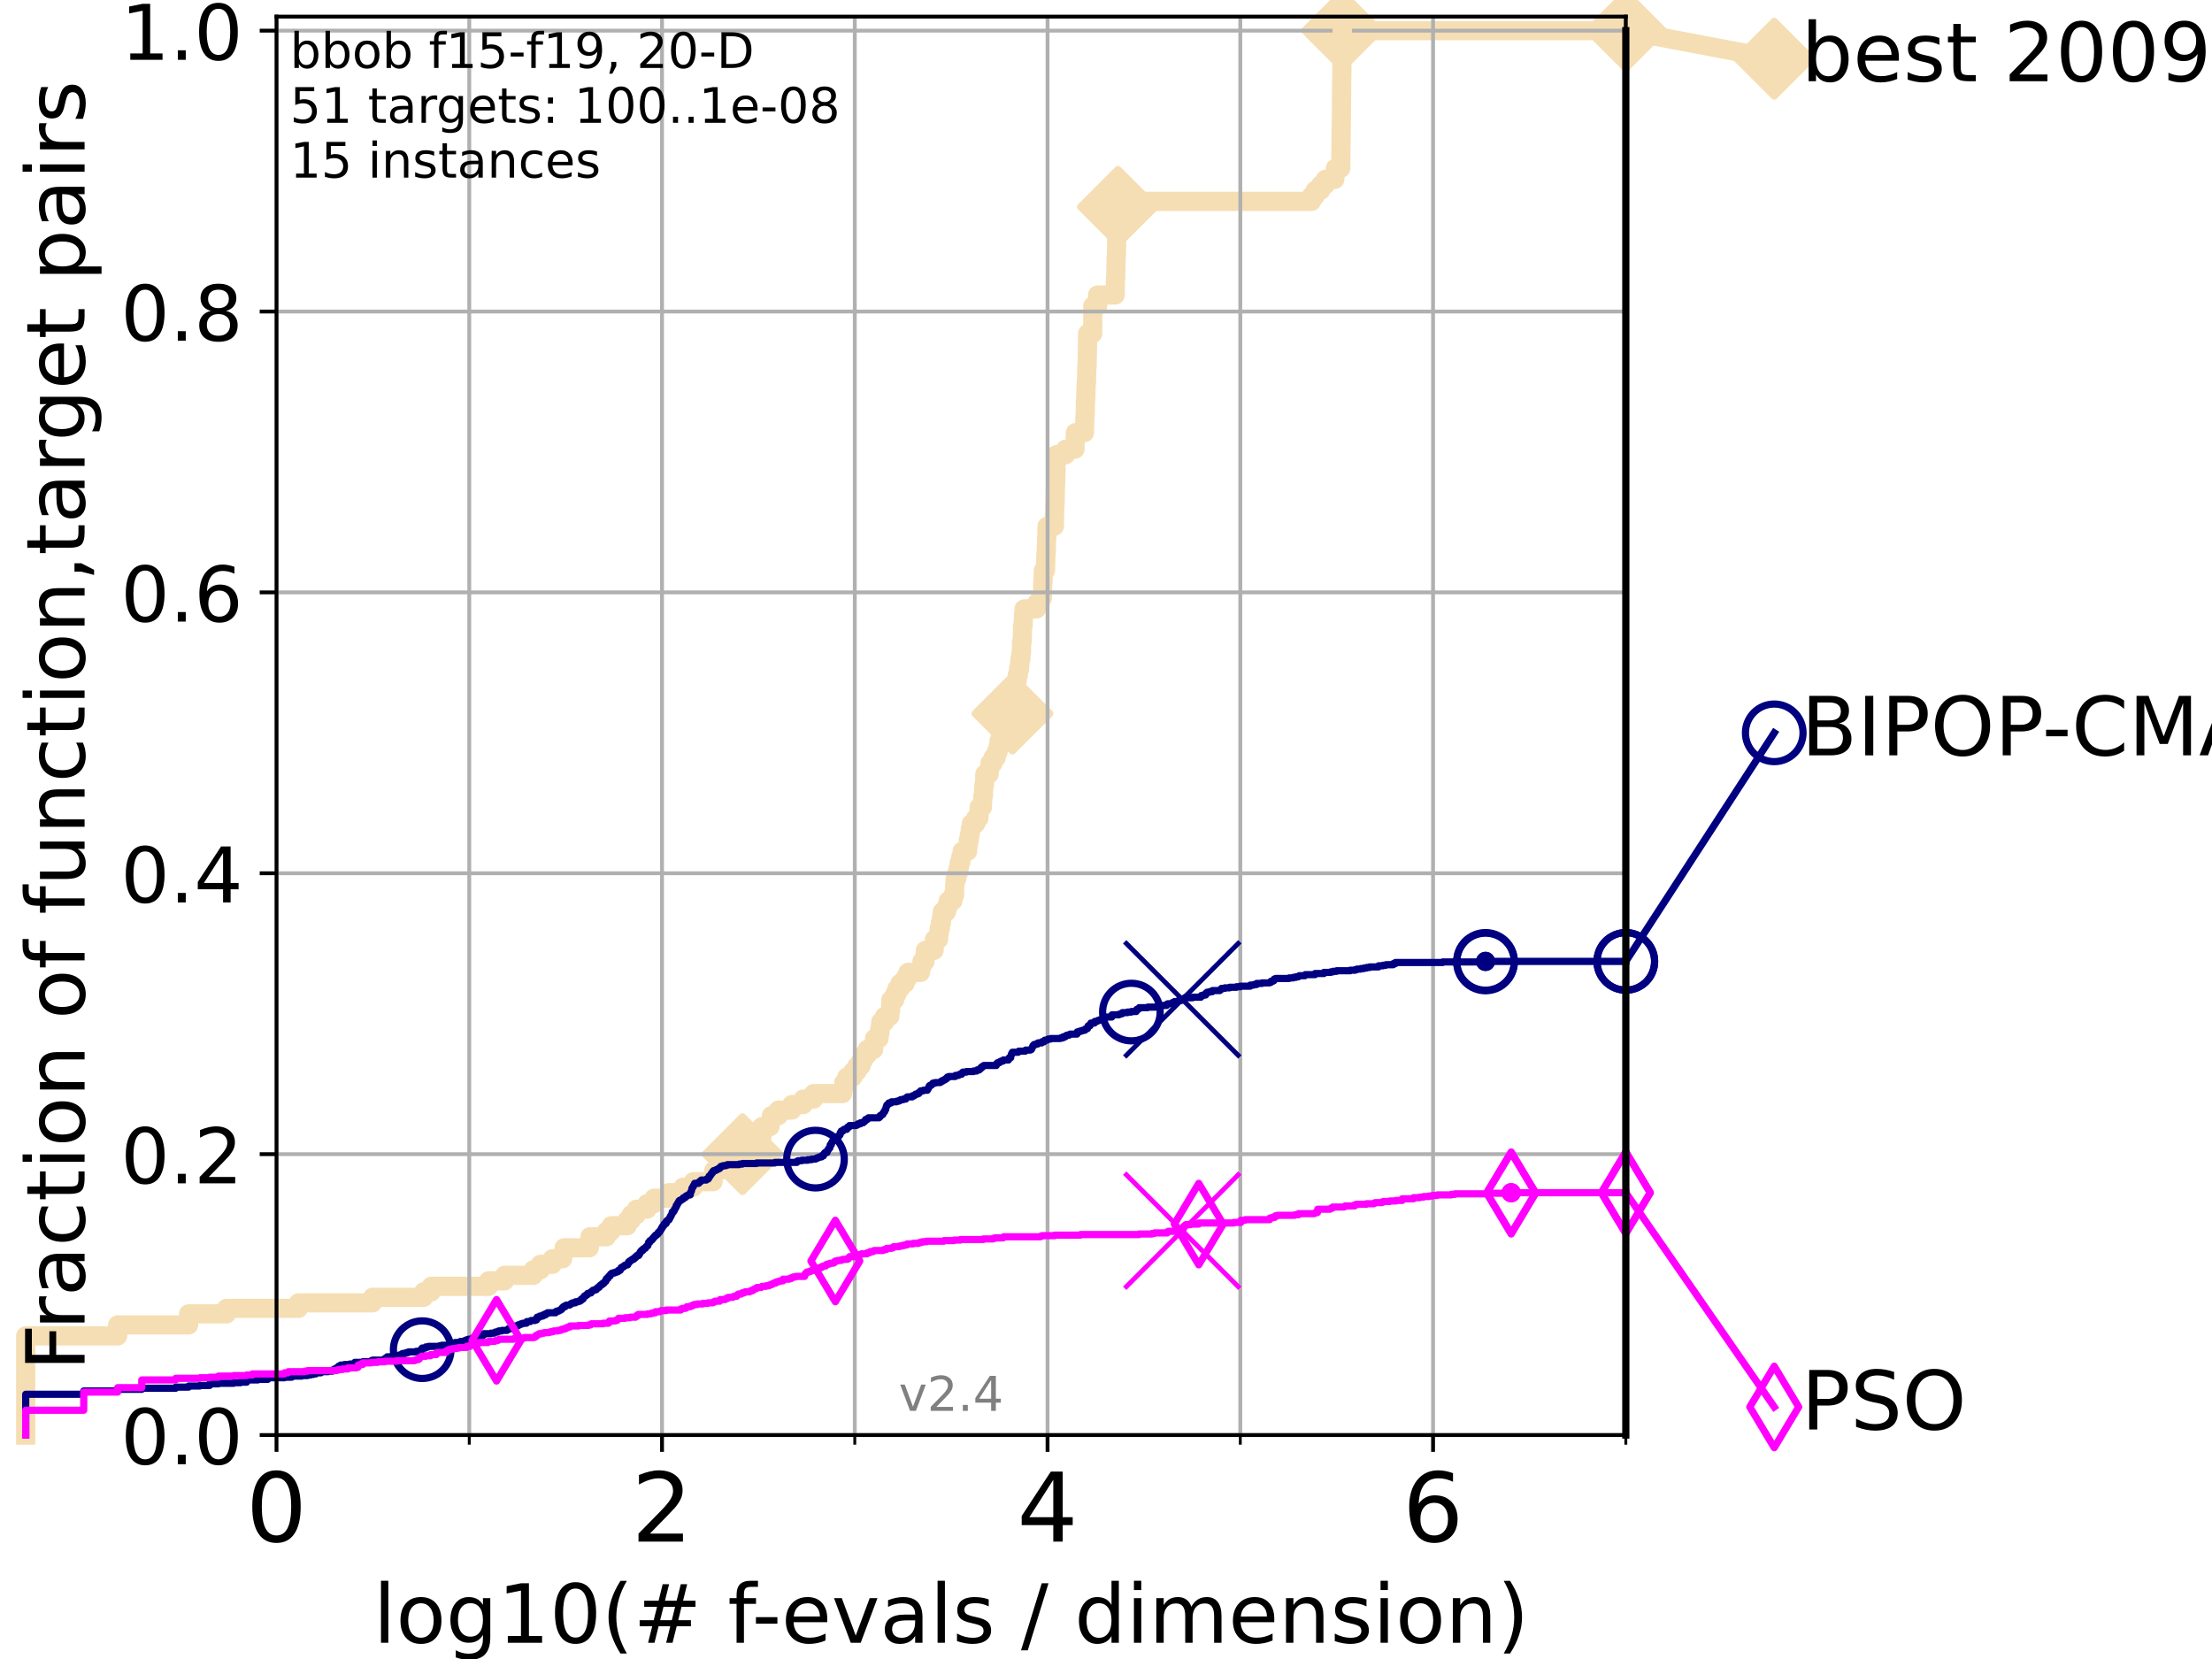 <?xml version="1.0" encoding="utf-8" standalone="no"?>
<!DOCTYPE svg PUBLIC "-//W3C//DTD SVG 1.1//EN"
  "http://www.w3.org/Graphics/SVG/1.1/DTD/svg11.dtd">
<!-- Created with matplotlib (https://matplotlib.org/) -->
<svg height="345.6pt" version="1.1" viewBox="0 0 460.8 345.6" width="460.8pt" xmlns="http://www.w3.org/2000/svg" xmlns:xlink="http://www.w3.org/1999/xlink">
 <defs>
  <style type="text/css">*{stroke-linecap:butt;stroke-linejoin:round;}</style>
 </defs>
 <g id="figure_1">
  <g id="patch_1">
   <path d="M 0 345.6 
L 460.8 345.6 
L 460.8 0 
L 0 0 
z
" style="fill:#ffffff;"/>
  </g>
  <g id="axes_1">
   <g id="patch_2">
    <path d="M 57.6 298.944 
L 338.688 298.944 
L 338.688 3.456 
L 57.6 3.456 
z
" style="fill:#ffffff;"/>
   </g>
   <g id="line2d_1">
    <path d="M 5.357 298.944 
L 5.357 278.293 
L 24.516 278.293 
L 24.516 275.998 
L 39.292 275.998 
L 39.292 273.703 
L 47.174 273.703 
L 47.174 272.556 
L 62.175 272.556 
L 62.175 271.409 
L 77.61 271.409 
L 77.61 270.261 
L 88.256 270.261 
L 88.256 269.114 
L 89.836 269.114 
L 89.836 267.967 
L 101.786 267.967 
L 101.786 266.82 
L 105.115 266.82 
L 105.115 265.672 
L 111.105 265.672 
L 111.105 264.525 
L 112.581 264.525 
L 112.581 263.378 
L 115.077 263.378 
L 115.077 262.23 
L 117.203 262.23 
L 117.203 261.083 
L 117.514 261.083 
L 117.514 259.936 
L 122.761 259.936 
L 122.761 258.788 
L 122.886 258.788 
L 122.886 257.641 
L 126.338 257.641 
L 126.338 256.494 
L 127.326 256.494 
L 127.326 255.346 
L 130.651 255.346 
L 130.651 254.199 
L 131.49 254.199 
L 131.49 253.052 
L 132.577 253.052 
L 132.577 251.905 
L 134.777 251.905 
L 134.777 250.757 
L 136.237 250.757 
L 136.237 249.61 
L 139.285 249.61 
L 139.285 248.463 
L 142.318 248.463 
L 142.318 247.315 
L 144.433 247.315 
L 144.433 246.168 
L 148.549 246.168 
L 148.549 245.021 
L 148.686 245.021 
L 148.686 243.873 
L 149.876 243.873 
L 149.876 242.726 
L 150.021 242.726 
L 150.021 241.579 
L 154.671 241.579 
L 154.671 240.432 
L 156.08 240.432 
L 156.08 239.284 
L 158.009 239.284 
L 158.009 238.137 
L 158.144 238.137 
L 158.144 236.99 
L 158.7 236.99 
L 158.706 234.695 
L 160.409 234.695 
L 160.409 233.548 
L 160.706 233.548 
L 160.706 232.4 
L 162.163 232.4 
L 162.163 231.253 
L 164.955 231.253 
L 164.955 230.106 
L 167.343 230.106 
L 167.343 228.958 
L 169.506 228.958 
L 169.506 227.811 
L 175.52 227.811 
L 175.52 226.664 
L 175.776 226.664 
L 175.776 225.517 
L 176.403 225.517 
L 176.403 224.369 
L 177.679 224.369 
L 177.679 223.222 
L 178.516 223.222 
L 178.516 222.075 
L 179.349 222.075 
L 179.349 220.927 
L 179.84 220.927 
L 179.84 219.78 
L 180.64 219.78 
L 180.64 218.633 
L 181.997 218.633 
L 181.997 217.485 
L 182.18 217.485 
L 182.18 216.338 
L 183.118 216.338 
L 183.118 215.191 
L 183.318 215.191 
L 183.318 214.044 
L 183.47 214.044 
L 183.47 212.896 
L 184.276 212.896 
L 184.276 211.749 
L 185.356 211.749 
L 185.356 210.602 
L 185.526 210.602 
L 185.574 208.307 
L 186.362 208.307 
L 186.362 207.16 
L 186.828 207.16 
L 186.828 206.012 
L 187.49 206.012 
L 187.49 204.865 
L 188.535 204.865 
L 188.535 203.718 
L 189.152 203.718 
L 189.152 202.571 
L 191.765 202.571 
L 191.765 201.423 
L 192.062 201.423 
L 192.062 200.276 
L 192.69 200.276 
L 192.779 197.981 
L 194.586 197.981 
L 194.662 195.687 
L 195.518 195.687 
L 195.518 194.539 
L 195.647 194.539 
L 195.647 193.392 
L 195.904 193.392 
L 195.904 192.245 
L 196.112 192.245 
L 196.112 191.097 
L 196.301 191.097 
L 196.301 189.95 
L 197.169 189.95 
L 197.169 188.803 
L 197.548 188.803 
L 197.548 187.656 
L 198.508 187.656 
L 198.508 186.508 
L 198.855 186.508 
L 198.885 184.214 
L 198.98 184.214 
L 198.98 183.066 
L 199.297 183.066 
L 199.297 181.919 
L 199.621 181.919 
L 199.621 180.772 
L 199.843 180.772 
L 199.843 179.624 
L 200.162 179.624 
L 200.162 178.477 
L 200.424 178.477 
L 200.424 177.33 
L 201.579 177.33 
L 201.579 176.183 
L 201.7 176.183 
L 201.7 175.035 
L 201.932 175.035 
L 201.932 173.888 
L 202.123 173.888 
L 202.123 172.741 
L 202.345 172.741 
L 202.345 171.593 
L 203.25 171.593 
L 203.25 170.446 
L 203.923 170.446 
L 203.976 168.151 
L 204.642 168.151 
L 204.74 165.857 
L 204.852 165.857 
L 204.961 163.562 
L 205.075 163.562 
L 205.162 161.268 
L 206.054 161.268 
L 206.054 160.12 
L 206.227 160.12 
L 206.227 158.973 
L 206.868 158.973 
L 206.868 157.826 
L 207.532 157.826 
L 207.532 156.678 
L 207.914 156.678 
L 207.914 155.531 
L 208.108 155.531 
L 208.108 154.384 
L 208.406 154.384 
L 208.406 153.236 
L 210.163 153.236 
L 210.163 152.089 
L 210.619 152.089 
L 210.619 150.942 
L 210.79 150.942 
L 210.79 149.795 
L 210.909 149.795 
L 211.006 147.5 
L 211.08 147.5 
L 211.174 145.205 
L 211.292 145.205 
L 211.292 144.058 
L 211.459 144.058 
L 211.459 142.911 
L 211.721 142.911 
L 211.721 141.763 
L 211.91 141.763 
L 211.91 140.616 
L 212.154 140.616 
L 212.154 139.469 
L 212.373 139.469 
L 212.373 138.322 
L 212.488 138.322 
L 212.488 137.174 
L 212.671 137.174 
L 212.671 136.027 
L 212.797 136.027 
L 212.798 133.732 
L 212.937 133.732 
L 213.031 130.29 
L 213.137 130.29 
L 213.229 127.996 
L 213.325 127.996 
L 213.325 126.848 
L 215.923 126.848 
L 215.923 125.701 
L 216.682 125.701 
L 216.682 124.554 
L 217.137 124.554 
L 217.237 121.112 
L 217.279 121.112 
L 217.347 118.817 
L 217.801 118.817 
L 217.887 115.375 
L 217.944 115.375 
L 218.026 111.934 
L 218.068 111.934 
L 218.12 109.639 
L 219.635 109.639 
L 219.741 105.05 
L 219.782 105.05 
L 219.892 100.461 
L 219.922 100.461 
L 220.031 95.871 
L 220.057 95.871 
L 220.057 94.724 
L 221.995 94.724 
L 221.995 93.577 
L 223.933 93.577 
L 224.03 90.135 
L 225.901 90.135 
L 226.006 86.693 
L 226.049 86.693 
L 226.138 83.251 
L 226.175 83.251 
L 226.274 79.809 
L 226.322 79.809 
L 226.414 76.367 
L 226.457 76.367 
L 226.565 70.631 
L 226.578 70.631 
L 226.578 69.483 
L 227.639 69.483 
L 227.654 63.747 
L 228.643 63.747 
L 228.649 61.452 
L 232.305 61.452 
L 232.383 58.01 
L 232.421 58.01 
L 232.526 53.421 
L 232.559 53.421 
L 232.64 49.979 
L 232.679 49.979 
L 232.779 45.39 
L 232.813 45.39 
L 232.893 41.948 
L 273.21 41.948 
L 273.21 40.801 
L 273.999 40.801 
L 273.999 39.653 
L 275.137 39.653 
L 275.137 38.506 
L 276.094 38.506 
L 276.094 37.359 
L 278.065 37.359 
L 278.17 35.064 
L 279.3 35.064 
L 279.404 25.886 
L 279.417 25.886 
L 279.516 15.56 
L 279.53 15.56 
L 279.61 6.382 
L 338.688 6.382 
L 338.688 6.382 
" style="fill:none;stroke:#f5deb3;stroke-linecap:square;stroke-width:4;"/>
   </g>
   <g id="line2d_2">
    <defs>
     <path d="M -0 7.778 
L 7.778 0 
L 0 -7.778 
L -7.778 -0 
z
" id="mb85e2d63c5" style="stroke:#f5deb3;stroke-linejoin:miter;stroke-width:1.5;"/>
    </defs>
    <g>
     <use style="fill:#f5deb3;stroke:#f5deb3;stroke-linejoin:miter;stroke-width:1.5;" x="154.671" xlink:href="#mb85e2d63c5" y="240.432"/>
     <use style="fill:#f5deb3;stroke:#f5deb3;stroke-linejoin:miter;stroke-width:1.5;" x="210.909" xlink:href="#mb85e2d63c5" y="148.647"/>
     <use style="fill:#f5deb3;stroke:#f5deb3;stroke-linejoin:miter;stroke-width:1.5;" x="232.893" xlink:href="#mb85e2d63c5" y="43.095"/>
     <use style="fill:#f5deb3;stroke:#f5deb3;stroke-linejoin:miter;stroke-width:1.5;" x="279.61" xlink:href="#mb85e2d63c5" y="6.382"/>
     <use style="fill:#f5deb3;stroke:#f5deb3;stroke-linejoin:miter;stroke-width:1.5;" x="279.61" xlink:href="#mb85e2d63c5" y="6.382"/>
     <use style="fill:#f5deb3;stroke:#f5deb3;stroke-linejoin:miter;stroke-width:1.5;" x="338.688" xlink:href="#mb85e2d63c5" y="6.382"/>
    </g>
   </g>
   <g id="line2d_3">
    <path style="fill:none;stroke:#f5deb3;stroke-linecap:square;stroke-width:4;"/>
    <g/>
   </g>
   <g id="line2d_4">
    <path d="M 338.688 6.382 
L 369.608 12.233 
" style="fill:none;stroke:#f5deb3;stroke-linecap:square;stroke-width:4;"/>
    <g>
     <use style="fill:#f5deb3;stroke:#f5deb3;stroke-linejoin:miter;stroke-width:1.5;" x="338.688" xlink:href="#mb85e2d63c5" y="6.382"/>
     <use style="fill:#f5deb3;stroke:#f5deb3;stroke-linejoin:miter;stroke-width:1.5;" x="369.608" xlink:href="#mb85e2d63c5" y="12.233"/>
    </g>
   </g>
   <g id="matplotlib.axis_1">
    <g id="xtick_1">
     <g id="line2d_5">
      <path clip-path="url(#p808183391e)" d="M 57.6 298.944 
L 57.6 3.456 
" style="fill:none;stroke:#b0b0b0;stroke-linecap:square;stroke-width:0.8;"/>
     </g>
     <g id="line2d_6">
      <defs>
       <path d="M 0 0 
L 0 3.5 
" id="m0332ab6124" style="stroke:#000000;stroke-width:0.8;"/>
      </defs>
      <g>
       <use style="stroke:#000000;stroke-width:0.8;" x="57.6" xlink:href="#m0332ab6124" y="298.944"/>
      </g>
     </g>
     <g id="text_1">
      <!-- 0 -->
      <g transform="translate(51.237 321.141)scale(0.2 -0.2)">
       <defs>
        <path d="M 31.781 66.406 
Q 24.172 66.406 20.328 58.906 
Q 16.5 51.422 16.5 36.375 
Q 16.5 21.391 20.328 13.891 
Q 24.172 6.391 31.781 6.391 
Q 39.453 6.391 43.281 13.891 
Q 47.125 21.391 47.125 36.375 
Q 47.125 51.422 43.281 58.906 
Q 39.453 66.406 31.781 66.406 
z
M 31.781 74.219 
Q 44.047 74.219 50.516 64.516 
Q 56.984 54.828 56.984 36.375 
Q 56.984 17.969 50.516 8.266 
Q 44.047 -1.422 31.781 -1.422 
Q 19.531 -1.422 13.062 8.266 
Q 6.594 17.969 6.594 36.375 
Q 6.594 54.828 13.062 64.516 
Q 19.531 74.219 31.781 74.219 
z
" id="DejaVuSans-48"/>
       </defs>
       <use xlink:href="#DejaVuSans-48"/>
      </g>
     </g>
    </g>
    <g id="xtick_2">
     <g id="line2d_7">
      <path clip-path="url(#p808183391e)" d="M 137.911 298.944 
L 137.911 3.456 
" style="fill:none;stroke:#b0b0b0;stroke-linecap:square;stroke-width:0.8;"/>
     </g>
     <g id="line2d_8">
      <g>
       <use style="stroke:#000000;stroke-width:0.8;" x="137.911" xlink:href="#m0332ab6124" y="298.944"/>
      </g>
     </g>
     <g id="text_2">
      <!-- 2 -->
      <g transform="translate(131.548 321.141)scale(0.2 -0.2)">
       <defs>
        <path d="M 19.188 8.297 
L 53.609 8.297 
L 53.609 0 
L 7.328 0 
L 7.328 8.297 
Q 12.938 14.109 22.625 23.891 
Q 32.328 33.688 34.812 36.531 
Q 39.547 41.844 41.422 45.531 
Q 43.312 49.219 43.312 52.781 
Q 43.312 58.594 39.234 62.25 
Q 35.156 65.922 28.609 65.922 
Q 23.969 65.922 18.812 64.312 
Q 13.672 62.703 7.812 59.422 
L 7.812 69.391 
Q 13.766 71.781 18.938 73 
Q 24.125 74.219 28.422 74.219 
Q 39.75 74.219 46.484 68.547 
Q 53.219 62.891 53.219 53.422 
Q 53.219 48.922 51.531 44.891 
Q 49.859 40.875 45.406 35.406 
Q 44.188 33.984 37.641 27.219 
Q 31.109 20.453 19.188 8.297 
z
" id="DejaVuSans-50"/>
       </defs>
       <use xlink:href="#DejaVuSans-50"/>
      </g>
     </g>
    </g>
    <g id="xtick_3">
     <g id="line2d_9">
      <path clip-path="url(#p808183391e)" d="M 218.222 298.944 
L 218.222 3.456 
" style="fill:none;stroke:#b0b0b0;stroke-linecap:square;stroke-width:0.8;"/>
     </g>
     <g id="line2d_10">
      <g>
       <use style="stroke:#000000;stroke-width:0.8;" x="218.222" xlink:href="#m0332ab6124" y="298.944"/>
      </g>
     </g>
     <g id="text_3">
      <!-- 4 -->
      <g transform="translate(211.859 321.141)scale(0.2 -0.2)">
       <defs>
        <path d="M 37.797 64.312 
L 12.891 25.391 
L 37.797 25.391 
z
M 35.203 72.906 
L 47.609 72.906 
L 47.609 25.391 
L 58.016 25.391 
L 58.016 17.188 
L 47.609 17.188 
L 47.609 0 
L 37.797 0 
L 37.797 17.188 
L 4.891 17.188 
L 4.891 26.703 
z
" id="DejaVuSans-52"/>
       </defs>
       <use xlink:href="#DejaVuSans-52"/>
      </g>
     </g>
    </g>
    <g id="xtick_4">
     <g id="line2d_11">
      <path clip-path="url(#p808183391e)" d="M 298.533 298.944 
L 298.533 3.456 
" style="fill:none;stroke:#b0b0b0;stroke-linecap:square;stroke-width:0.8;"/>
     </g>
     <g id="line2d_12">
      <g>
       <use style="stroke:#000000;stroke-width:0.8;" x="298.533" xlink:href="#m0332ab6124" y="298.944"/>
      </g>
     </g>
     <g id="text_4">
      <!-- 6 -->
      <g transform="translate(292.17 321.141)scale(0.2 -0.2)">
       <defs>
        <path d="M 33.016 40.375 
Q 26.375 40.375 22.484 35.828 
Q 18.609 31.297 18.609 23.391 
Q 18.609 15.531 22.484 10.953 
Q 26.375 6.391 33.016 6.391 
Q 39.656 6.391 43.531 10.953 
Q 47.406 15.531 47.406 23.391 
Q 47.406 31.297 43.531 35.828 
Q 39.656 40.375 33.016 40.375 
z
M 52.594 71.297 
L 52.594 62.312 
Q 48.875 64.062 45.094 64.984 
Q 41.312 65.922 37.594 65.922 
Q 27.828 65.922 22.672 59.328 
Q 17.531 52.734 16.797 39.406 
Q 19.672 43.656 24.016 45.922 
Q 28.375 48.188 33.594 48.188 
Q 44.578 48.188 50.953 41.516 
Q 57.328 34.859 57.328 23.391 
Q 57.328 12.156 50.688 5.359 
Q 44.047 -1.422 33.016 -1.422 
Q 20.359 -1.422 13.672 8.266 
Q 6.984 17.969 6.984 36.375 
Q 6.984 53.656 15.188 63.938 
Q 23.391 74.219 37.203 74.219 
Q 40.922 74.219 44.703 73.484 
Q 48.484 72.75 52.594 71.297 
z
" id="DejaVuSans-54"/>
       </defs>
       <use xlink:href="#DejaVuSans-54"/>
      </g>
     </g>
    </g>
    <g id="xtick_5">
     <g id="line2d_13">
      <path clip-path="url(#p808183391e)" d="M 97.755 298.944 
L 97.755 3.456 
" style="fill:none;stroke:#b0b0b0;stroke-linecap:square;stroke-width:0.8;"/>
     </g>
     <g id="line2d_14">
      <defs>
       <path d="M 0 0 
L 0 2 
" id="m38e29ab1fb" style="stroke:#000000;stroke-width:0.6;"/>
      </defs>
      <g>
       <use style="stroke:#000000;stroke-width:0.6;" x="97.755" xlink:href="#m38e29ab1fb" y="298.944"/>
      </g>
     </g>
    </g>
    <g id="xtick_6">
     <g id="line2d_15">
      <path clip-path="url(#p808183391e)" d="M 178.066 298.944 
L 178.066 3.456 
" style="fill:none;stroke:#b0b0b0;stroke-linecap:square;stroke-width:0.8;"/>
     </g>
     <g id="line2d_16">
      <g>
       <use style="stroke:#000000;stroke-width:0.6;" x="178.066" xlink:href="#m38e29ab1fb" y="298.944"/>
      </g>
     </g>
    </g>
    <g id="xtick_7">
     <g id="line2d_17">
      <path clip-path="url(#p808183391e)" d="M 258.377 298.944 
L 258.377 3.456 
" style="fill:none;stroke:#b0b0b0;stroke-linecap:square;stroke-width:0.8;"/>
     </g>
     <g id="line2d_18">
      <g>
       <use style="stroke:#000000;stroke-width:0.6;" x="258.377" xlink:href="#m38e29ab1fb" y="298.944"/>
      </g>
     </g>
    </g>
    <g id="xtick_8">
     <g id="line2d_19">
      <path clip-path="url(#p808183391e)" d="M 338.688 298.944 
L 338.688 3.456 
" style="fill:none;stroke:#b0b0b0;stroke-linecap:square;stroke-width:0.8;"/>
     </g>
     <g id="line2d_20">
      <g>
       <use style="stroke:#000000;stroke-width:0.6;" x="338.688" xlink:href="#m38e29ab1fb" y="298.944"/>
      </g>
     </g>
    </g>
    <g id="text_5">
     <!-- log10(# f-evals / dimension) -->
     <g transform="translate(77.764 342.218)scale(0.17 -0.17)">
      <defs>
       <path d="M 9.422 75.984 
L 18.406 75.984 
L 18.406 0 
L 9.422 0 
z
" id="DejaVuSans-108"/>
       <path d="M 30.609 48.391 
Q 23.391 48.391 19.188 42.75 
Q 14.984 37.109 14.984 27.297 
Q 14.984 17.484 19.156 11.844 
Q 23.344 6.203 30.609 6.203 
Q 37.797 6.203 41.984 11.859 
Q 46.188 17.531 46.188 27.297 
Q 46.188 37.016 41.984 42.703 
Q 37.797 48.391 30.609 48.391 
z
M 30.609 56 
Q 42.328 56 49.016 48.375 
Q 55.719 40.766 55.719 27.297 
Q 55.719 13.875 49.016 6.219 
Q 42.328 -1.422 30.609 -1.422 
Q 18.844 -1.422 12.172 6.219 
Q 5.516 13.875 5.516 27.297 
Q 5.516 40.766 12.172 48.375 
Q 18.844 56 30.609 56 
z
" id="DejaVuSans-111"/>
       <path d="M 45.406 27.984 
Q 45.406 37.75 41.375 43.109 
Q 37.359 48.484 30.078 48.484 
Q 22.859 48.484 18.828 43.109 
Q 14.797 37.75 14.797 27.984 
Q 14.797 18.266 18.828 12.891 
Q 22.859 7.516 30.078 7.516 
Q 37.359 7.516 41.375 12.891 
Q 45.406 18.266 45.406 27.984 
z
M 54.391 6.781 
Q 54.391 -7.172 48.188 -13.984 
Q 42 -20.797 29.203 -20.797 
Q 24.469 -20.797 20.266 -20.094 
Q 16.062 -19.391 12.109 -17.922 
L 12.109 -9.188 
Q 16.062 -11.328 19.922 -12.344 
Q 23.781 -13.375 27.781 -13.375 
Q 36.625 -13.375 41.016 -8.766 
Q 45.406 -4.156 45.406 5.172 
L 45.406 9.625 
Q 42.625 4.781 38.281 2.391 
Q 33.938 0 27.875 0 
Q 17.828 0 11.672 7.656 
Q 5.516 15.328 5.516 27.984 
Q 5.516 40.672 11.672 48.328 
Q 17.828 56 27.875 56 
Q 33.938 56 38.281 53.609 
Q 42.625 51.219 45.406 46.391 
L 45.406 54.688 
L 54.391 54.688 
z
" id="DejaVuSans-103"/>
       <path d="M 12.406 8.297 
L 28.516 8.297 
L 28.516 63.922 
L 10.984 60.406 
L 10.984 69.391 
L 28.422 72.906 
L 38.281 72.906 
L 38.281 8.297 
L 54.391 8.297 
L 54.391 0 
L 12.406 0 
z
" id="DejaVuSans-49"/>
       <path d="M 31 75.875 
Q 24.469 64.656 21.281 53.656 
Q 18.109 42.672 18.109 31.391 
Q 18.109 20.125 21.312 9.062 
Q 24.516 -2 31 -13.188 
L 23.188 -13.188 
Q 15.875 -1.703 12.234 9.375 
Q 8.594 20.453 8.594 31.391 
Q 8.594 42.281 12.203 53.312 
Q 15.828 64.359 23.188 75.875 
z
" id="DejaVuSans-40"/>
       <path d="M 51.125 44 
L 36.922 44 
L 32.812 27.688 
L 47.125 27.688 
z
M 43.797 71.781 
L 38.719 51.516 
L 52.984 51.516 
L 58.109 71.781 
L 65.922 71.781 
L 60.891 51.516 
L 76.125 51.516 
L 76.125 44 
L 58.984 44 
L 54.984 27.688 
L 70.516 27.688 
L 70.516 20.219 
L 53.078 20.219 
L 48 0 
L 40.188 0 
L 45.219 20.219 
L 30.906 20.219 
L 25.875 0 
L 18.016 0 
L 23.094 20.219 
L 7.719 20.219 
L 7.719 27.688 
L 24.906 27.688 
L 29 44 
L 13.281 44 
L 13.281 51.516 
L 30.906 51.516 
L 35.891 71.781 
z
" id="DejaVuSans-35"/>
       <path id="DejaVuSans-32"/>
       <path d="M 37.109 75.984 
L 37.109 68.5 
L 28.516 68.5 
Q 23.688 68.5 21.797 66.547 
Q 19.922 64.594 19.922 59.516 
L 19.922 54.688 
L 34.719 54.688 
L 34.719 47.703 
L 19.922 47.703 
L 19.922 0 
L 10.891 0 
L 10.891 47.703 
L 2.297 47.703 
L 2.297 54.688 
L 10.891 54.688 
L 10.891 58.5 
Q 10.891 67.625 15.141 71.797 
Q 19.391 75.984 28.609 75.984 
z
" id="DejaVuSans-102"/>
       <path d="M 4.891 31.391 
L 31.203 31.391 
L 31.203 23.391 
L 4.891 23.391 
z
" id="DejaVuSans-45"/>
       <path d="M 56.203 29.594 
L 56.203 25.203 
L 14.891 25.203 
Q 15.484 15.922 20.484 11.062 
Q 25.484 6.203 34.422 6.203 
Q 39.594 6.203 44.453 7.469 
Q 49.312 8.734 54.109 11.281 
L 54.109 2.781 
Q 49.266 0.734 44.188 -0.344 
Q 39.109 -1.422 33.891 -1.422 
Q 20.797 -1.422 13.156 6.188 
Q 5.516 13.812 5.516 26.812 
Q 5.516 40.234 12.766 48.109 
Q 20.016 56 32.328 56 
Q 43.359 56 49.781 48.891 
Q 56.203 41.797 56.203 29.594 
z
M 47.219 32.234 
Q 47.125 39.594 43.094 43.984 
Q 39.062 48.391 32.422 48.391 
Q 24.906 48.391 20.391 44.141 
Q 15.875 39.891 15.188 32.172 
z
" id="DejaVuSans-101"/>
       <path d="M 2.984 54.688 
L 12.5 54.688 
L 29.594 8.797 
L 46.688 54.688 
L 56.203 54.688 
L 35.688 0 
L 23.484 0 
z
" id="DejaVuSans-118"/>
       <path d="M 34.281 27.484 
Q 23.391 27.484 19.188 25 
Q 14.984 22.516 14.984 16.5 
Q 14.984 11.719 18.141 8.906 
Q 21.297 6.109 26.703 6.109 
Q 34.188 6.109 38.703 11.406 
Q 43.219 16.703 43.219 25.484 
L 43.219 27.484 
z
M 52.203 31.203 
L 52.203 0 
L 43.219 0 
L 43.219 8.297 
Q 40.141 3.328 35.547 0.953 
Q 30.953 -1.422 24.312 -1.422 
Q 15.922 -1.422 10.953 3.297 
Q 6 8.016 6 15.922 
Q 6 25.141 12.172 29.828 
Q 18.359 34.516 30.609 34.516 
L 43.219 34.516 
L 43.219 35.406 
Q 43.219 41.609 39.141 45 
Q 35.062 48.391 27.688 48.391 
Q 23 48.391 18.547 47.266 
Q 14.109 46.141 10.016 43.891 
L 10.016 52.203 
Q 14.938 54.109 19.578 55.047 
Q 24.219 56 28.609 56 
Q 40.484 56 46.344 49.844 
Q 52.203 43.703 52.203 31.203 
z
" id="DejaVuSans-97"/>
       <path d="M 44.281 53.078 
L 44.281 44.578 
Q 40.484 46.531 36.375 47.5 
Q 32.281 48.484 27.875 48.484 
Q 21.188 48.484 17.844 46.438 
Q 14.5 44.391 14.5 40.281 
Q 14.5 37.156 16.891 35.375 
Q 19.281 33.594 26.516 31.984 
L 29.594 31.297 
Q 39.156 29.25 43.188 25.516 
Q 47.219 21.781 47.219 15.094 
Q 47.219 7.469 41.188 3.016 
Q 35.156 -1.422 24.609 -1.422 
Q 20.219 -1.422 15.453 -0.562 
Q 10.688 0.297 5.422 2 
L 5.422 11.281 
Q 10.406 8.688 15.234 7.391 
Q 20.062 6.109 24.812 6.109 
Q 31.156 6.109 34.562 8.281 
Q 37.984 10.453 37.984 14.406 
Q 37.984 18.062 35.516 20.016 
Q 33.062 21.969 24.703 23.781 
L 21.578 24.516 
Q 13.234 26.266 9.516 29.906 
Q 5.812 33.547 5.812 39.891 
Q 5.812 47.609 11.281 51.797 
Q 16.75 56 26.812 56 
Q 31.781 56 36.172 55.266 
Q 40.578 54.547 44.281 53.078 
z
" id="DejaVuSans-115"/>
       <path d="M 25.391 72.906 
L 33.688 72.906 
L 8.297 -9.281 
L 0 -9.281 
z
" id="DejaVuSans-47"/>
       <path d="M 45.406 46.391 
L 45.406 75.984 
L 54.391 75.984 
L 54.391 0 
L 45.406 0 
L 45.406 8.203 
Q 42.578 3.328 38.25 0.953 
Q 33.938 -1.422 27.875 -1.422 
Q 17.969 -1.422 11.734 6.484 
Q 5.516 14.406 5.516 27.297 
Q 5.516 40.188 11.734 48.094 
Q 17.969 56 27.875 56 
Q 33.938 56 38.25 53.625 
Q 42.578 51.266 45.406 46.391 
z
M 14.797 27.297 
Q 14.797 17.391 18.875 11.75 
Q 22.953 6.109 30.078 6.109 
Q 37.203 6.109 41.297 11.75 
Q 45.406 17.391 45.406 27.297 
Q 45.406 37.203 41.297 42.844 
Q 37.203 48.484 30.078 48.484 
Q 22.953 48.484 18.875 42.844 
Q 14.797 37.203 14.797 27.297 
z
" id="DejaVuSans-100"/>
       <path d="M 9.422 54.688 
L 18.406 54.688 
L 18.406 0 
L 9.422 0 
z
M 9.422 75.984 
L 18.406 75.984 
L 18.406 64.594 
L 9.422 64.594 
z
" id="DejaVuSans-105"/>
       <path d="M 52 44.188 
Q 55.375 50.25 60.062 53.125 
Q 64.75 56 71.094 56 
Q 79.641 56 84.281 50.016 
Q 88.922 44.047 88.922 33.016 
L 88.922 0 
L 79.891 0 
L 79.891 32.719 
Q 79.891 40.578 77.094 44.375 
Q 74.312 48.188 68.609 48.188 
Q 61.625 48.188 57.562 43.547 
Q 53.516 38.922 53.516 30.906 
L 53.516 0 
L 44.484 0 
L 44.484 32.719 
Q 44.484 40.625 41.703 44.406 
Q 38.922 48.188 33.109 48.188 
Q 26.219 48.188 22.156 43.531 
Q 18.109 38.875 18.109 30.906 
L 18.109 0 
L 9.078 0 
L 9.078 54.688 
L 18.109 54.688 
L 18.109 46.188 
Q 21.188 51.219 25.484 53.609 
Q 29.781 56 35.688 56 
Q 41.656 56 45.828 52.969 
Q 50 49.953 52 44.188 
z
" id="DejaVuSans-109"/>
       <path d="M 54.891 33.016 
L 54.891 0 
L 45.906 0 
L 45.906 32.719 
Q 45.906 40.484 42.875 44.328 
Q 39.844 48.188 33.797 48.188 
Q 26.516 48.188 22.312 43.547 
Q 18.109 38.922 18.109 30.906 
L 18.109 0 
L 9.078 0 
L 9.078 54.688 
L 18.109 54.688 
L 18.109 46.188 
Q 21.344 51.125 25.703 53.562 
Q 30.078 56 35.797 56 
Q 45.219 56 50.047 50.172 
Q 54.891 44.344 54.891 33.016 
z
" id="DejaVuSans-110"/>
       <path d="M 8.016 75.875 
L 15.828 75.875 
Q 23.141 64.359 26.781 53.312 
Q 30.422 42.281 30.422 31.391 
Q 30.422 20.453 26.781 9.375 
Q 23.141 -1.703 15.828 -13.188 
L 8.016 -13.188 
Q 14.5 -2 17.703 9.062 
Q 20.906 20.125 20.906 31.391 
Q 20.906 42.672 17.703 53.656 
Q 14.5 64.656 8.016 75.875 
z
" id="DejaVuSans-41"/>
      </defs>
      <use xlink:href="#DejaVuSans-108"/>
      <use x="27.783" xlink:href="#DejaVuSans-111"/>
      <use x="88.965" xlink:href="#DejaVuSans-103"/>
      <use x="152.441" xlink:href="#DejaVuSans-49"/>
      <use x="216.064" xlink:href="#DejaVuSans-48"/>
      <use x="279.688" xlink:href="#DejaVuSans-40"/>
      <use x="318.701" xlink:href="#DejaVuSans-35"/>
      <use x="402.49" xlink:href="#DejaVuSans-32"/>
      <use x="434.277" xlink:href="#DejaVuSans-102"/>
      <use x="463.982" xlink:href="#DejaVuSans-45"/>
      <use x="500.066" xlink:href="#DejaVuSans-101"/>
      <use x="561.59" xlink:href="#DejaVuSans-118"/>
      <use x="620.77" xlink:href="#DejaVuSans-97"/>
      <use x="682.049" xlink:href="#DejaVuSans-108"/>
      <use x="709.832" xlink:href="#DejaVuSans-115"/>
      <use x="761.932" xlink:href="#DejaVuSans-32"/>
      <use x="793.719" xlink:href="#DejaVuSans-47"/>
      <use x="827.41" xlink:href="#DejaVuSans-32"/>
      <use x="859.197" xlink:href="#DejaVuSans-100"/>
      <use x="922.674" xlink:href="#DejaVuSans-105"/>
      <use x="950.457" xlink:href="#DejaVuSans-109"/>
      <use x="1047.869" xlink:href="#DejaVuSans-101"/>
      <use x="1109.393" xlink:href="#DejaVuSans-110"/>
      <use x="1172.771" xlink:href="#DejaVuSans-115"/>
      <use x="1224.871" xlink:href="#DejaVuSans-105"/>
      <use x="1252.654" xlink:href="#DejaVuSans-111"/>
      <use x="1313.836" xlink:href="#DejaVuSans-110"/>
      <use x="1377.215" xlink:href="#DejaVuSans-41"/>
     </g>
    </g>
   </g>
   <g id="matplotlib.axis_2">
    <g id="ytick_1">
     <g id="line2d_21">
      <path clip-path="url(#p808183391e)" d="M 57.6 298.944 
L 338.688 298.944 
" style="fill:none;stroke:#b0b0b0;stroke-linecap:square;stroke-width:0.8;"/>
     </g>
     <g id="line2d_22">
      <defs>
       <path d="M 0 0 
L -3.5 0 
" id="md8c37fab44" style="stroke:#000000;stroke-width:0.8;"/>
      </defs>
      <g>
       <use style="stroke:#000000;stroke-width:0.8;" x="57.6" xlink:href="#md8c37fab44" y="298.944"/>
      </g>
     </g>
     <g id="text_6">
      <!-- 0.0 -->
      <g transform="translate(25.155 305.023)scale(0.16 -0.16)">
       <defs>
        <path d="M 10.688 12.406 
L 21 12.406 
L 21 0 
L 10.688 0 
z
" id="DejaVuSans-46"/>
       </defs>
       <use xlink:href="#DejaVuSans-48"/>
       <use x="63.623" xlink:href="#DejaVuSans-46"/>
       <use x="95.41" xlink:href="#DejaVuSans-48"/>
      </g>
     </g>
    </g>
    <g id="ytick_2">
     <g id="line2d_23">
      <path clip-path="url(#p808183391e)" d="M 57.6 240.432 
L 338.688 240.432 
" style="fill:none;stroke:#b0b0b0;stroke-linecap:square;stroke-width:0.8;"/>
     </g>
     <g id="line2d_24">
      <g>
       <use style="stroke:#000000;stroke-width:0.8;" x="57.6" xlink:href="#md8c37fab44" y="240.432"/>
      </g>
     </g>
     <g id="text_7">
      <!-- 0.2 -->
      <g transform="translate(25.155 246.51)scale(0.16 -0.16)">
       <use xlink:href="#DejaVuSans-48"/>
       <use x="63.623" xlink:href="#DejaVuSans-46"/>
       <use x="95.41" xlink:href="#DejaVuSans-50"/>
      </g>
     </g>
    </g>
    <g id="ytick_3">
     <g id="line2d_25">
      <path clip-path="url(#p808183391e)" d="M 57.6 181.919 
L 338.688 181.919 
" style="fill:none;stroke:#b0b0b0;stroke-linecap:square;stroke-width:0.8;"/>
     </g>
     <g id="line2d_26">
      <g>
       <use style="stroke:#000000;stroke-width:0.8;" x="57.6" xlink:href="#md8c37fab44" y="181.919"/>
      </g>
     </g>
     <g id="text_8">
      <!-- 0.4 -->
      <g transform="translate(25.155 187.998)scale(0.16 -0.16)">
       <use xlink:href="#DejaVuSans-48"/>
       <use x="63.623" xlink:href="#DejaVuSans-46"/>
       <use x="95.41" xlink:href="#DejaVuSans-52"/>
      </g>
     </g>
    </g>
    <g id="ytick_4">
     <g id="line2d_27">
      <path clip-path="url(#p808183391e)" d="M 57.6 123.407 
L 338.688 123.407 
" style="fill:none;stroke:#b0b0b0;stroke-linecap:square;stroke-width:0.8;"/>
     </g>
     <g id="line2d_28">
      <g>
       <use style="stroke:#000000;stroke-width:0.8;" x="57.6" xlink:href="#md8c37fab44" y="123.407"/>
      </g>
     </g>
     <g id="text_9">
      <!-- 0.6 -->
      <g transform="translate(25.155 129.485)scale(0.16 -0.16)">
       <use xlink:href="#DejaVuSans-48"/>
       <use x="63.623" xlink:href="#DejaVuSans-46"/>
       <use x="95.41" xlink:href="#DejaVuSans-54"/>
      </g>
     </g>
    </g>
    <g id="ytick_5">
     <g id="line2d_29">
      <path clip-path="url(#p808183391e)" d="M 57.6 64.894 
L 338.688 64.894 
" style="fill:none;stroke:#b0b0b0;stroke-linecap:square;stroke-width:0.8;"/>
     </g>
     <g id="line2d_30">
      <g>
       <use style="stroke:#000000;stroke-width:0.8;" x="57.6" xlink:href="#md8c37fab44" y="64.894"/>
      </g>
     </g>
     <g id="text_10">
      <!-- 0.8 -->
      <g transform="translate(25.155 70.973)scale(0.16 -0.16)">
       <defs>
        <path d="M 31.781 34.625 
Q 24.75 34.625 20.719 30.859 
Q 16.703 27.094 16.703 20.516 
Q 16.703 13.922 20.719 10.156 
Q 24.75 6.391 31.781 6.391 
Q 38.812 6.391 42.859 10.172 
Q 46.922 13.969 46.922 20.516 
Q 46.922 27.094 42.891 30.859 
Q 38.875 34.625 31.781 34.625 
z
M 21.922 38.812 
Q 15.578 40.375 12.031 44.719 
Q 8.5 49.078 8.5 55.328 
Q 8.5 64.062 14.719 69.141 
Q 20.953 74.219 31.781 74.219 
Q 42.672 74.219 48.875 69.141 
Q 55.078 64.062 55.078 55.328 
Q 55.078 49.078 51.531 44.719 
Q 48 40.375 41.703 38.812 
Q 48.828 37.156 52.797 32.312 
Q 56.781 27.484 56.781 20.516 
Q 56.781 9.906 50.312 4.234 
Q 43.844 -1.422 31.781 -1.422 
Q 19.734 -1.422 13.25 4.234 
Q 6.781 9.906 6.781 20.516 
Q 6.781 27.484 10.781 32.312 
Q 14.797 37.156 21.922 38.812 
z
M 18.312 54.391 
Q 18.312 48.734 21.844 45.562 
Q 25.391 42.391 31.781 42.391 
Q 38.141 42.391 41.719 45.562 
Q 45.312 48.734 45.312 54.391 
Q 45.312 60.062 41.719 63.234 
Q 38.141 66.406 31.781 66.406 
Q 25.391 66.406 21.844 63.234 
Q 18.312 60.062 18.312 54.391 
z
" id="DejaVuSans-56"/>
       </defs>
       <use xlink:href="#DejaVuSans-48"/>
       <use x="63.623" xlink:href="#DejaVuSans-46"/>
       <use x="95.41" xlink:href="#DejaVuSans-56"/>
      </g>
     </g>
    </g>
    <g id="ytick_6">
     <g id="line2d_31">
      <path clip-path="url(#p808183391e)" d="M 57.6 6.382 
L 338.688 6.382 
" style="fill:none;stroke:#b0b0b0;stroke-linecap:square;stroke-width:0.8;"/>
     </g>
     <g id="line2d_32">
      <g>
       <use style="stroke:#000000;stroke-width:0.8;" x="57.6" xlink:href="#md8c37fab44" y="6.382"/>
      </g>
     </g>
     <g id="text_11">
      <!-- 1.0 -->
      <g transform="translate(25.155 12.46)scale(0.16 -0.16)">
       <use xlink:href="#DejaVuSans-49"/>
       <use x="63.623" xlink:href="#DejaVuSans-46"/>
       <use x="95.41" xlink:href="#DejaVuSans-48"/>
      </g>
     </g>
    </g>
    <g id="text_12">
     <!-- Fraction of function,target pairs -->
     <g transform="translate(17.62 285.585)rotate(-90)scale(0.17 -0.17)">
      <defs>
       <path d="M 9.812 72.906 
L 51.703 72.906 
L 51.703 64.594 
L 19.672 64.594 
L 19.672 43.109 
L 48.578 43.109 
L 48.578 34.812 
L 19.672 34.812 
L 19.672 0 
L 9.812 0 
z
" id="DejaVuSans-70"/>
       <path d="M 41.109 46.297 
Q 39.594 47.172 37.812 47.578 
Q 36.031 48 33.891 48 
Q 26.266 48 22.188 43.047 
Q 18.109 38.094 18.109 28.812 
L 18.109 0 
L 9.078 0 
L 9.078 54.688 
L 18.109 54.688 
L 18.109 46.188 
Q 20.953 51.172 25.484 53.578 
Q 30.031 56 36.531 56 
Q 37.453 56 38.578 55.875 
Q 39.703 55.766 41.062 55.516 
z
" id="DejaVuSans-114"/>
       <path d="M 48.781 52.594 
L 48.781 44.188 
Q 44.969 46.297 41.141 47.344 
Q 37.312 48.391 33.406 48.391 
Q 24.656 48.391 19.812 42.844 
Q 14.984 37.312 14.984 27.297 
Q 14.984 17.281 19.812 11.734 
Q 24.656 6.203 33.406 6.203 
Q 37.312 6.203 41.141 7.25 
Q 44.969 8.297 48.781 10.406 
L 48.781 2.094 
Q 45.016 0.344 40.984 -0.531 
Q 36.969 -1.422 32.422 -1.422 
Q 20.062 -1.422 12.781 6.344 
Q 5.516 14.109 5.516 27.297 
Q 5.516 40.672 12.859 48.328 
Q 20.219 56 33.016 56 
Q 37.156 56 41.109 55.141 
Q 45.062 54.297 48.781 52.594 
z
" id="DejaVuSans-99"/>
       <path d="M 18.312 70.219 
L 18.312 54.688 
L 36.812 54.688 
L 36.812 47.703 
L 18.312 47.703 
L 18.312 18.016 
Q 18.312 11.328 20.141 9.422 
Q 21.969 7.516 27.594 7.516 
L 36.812 7.516 
L 36.812 0 
L 27.594 0 
Q 17.188 0 13.234 3.875 
Q 9.281 7.766 9.281 18.016 
L 9.281 47.703 
L 2.688 47.703 
L 2.688 54.688 
L 9.281 54.688 
L 9.281 70.219 
z
" id="DejaVuSans-116"/>
       <path d="M 8.5 21.578 
L 8.5 54.688 
L 17.484 54.688 
L 17.484 21.922 
Q 17.484 14.156 20.5 10.266 
Q 23.531 6.391 29.594 6.391 
Q 36.859 6.391 41.078 11.031 
Q 45.312 15.672 45.312 23.688 
L 45.312 54.688 
L 54.297 54.688 
L 54.297 0 
L 45.312 0 
L 45.312 8.406 
Q 42.047 3.422 37.719 1 
Q 33.406 -1.422 27.688 -1.422 
Q 18.266 -1.422 13.375 4.438 
Q 8.5 10.297 8.5 21.578 
z
M 31.109 56 
z
" id="DejaVuSans-117"/>
       <path d="M 11.719 12.406 
L 22.016 12.406 
L 22.016 4 
L 14.016 -11.625 
L 7.719 -11.625 
L 11.719 4 
z
" id="DejaVuSans-44"/>
       <path d="M 18.109 8.203 
L 18.109 -20.797 
L 9.078 -20.797 
L 9.078 54.688 
L 18.109 54.688 
L 18.109 46.391 
Q 20.953 51.266 25.266 53.625 
Q 29.594 56 35.594 56 
Q 45.562 56 51.781 48.094 
Q 58.016 40.188 58.016 27.297 
Q 58.016 14.406 51.781 6.484 
Q 45.562 -1.422 35.594 -1.422 
Q 29.594 -1.422 25.266 0.953 
Q 20.953 3.328 18.109 8.203 
z
M 48.688 27.297 
Q 48.688 37.203 44.609 42.844 
Q 40.531 48.484 33.406 48.484 
Q 26.266 48.484 22.188 42.844 
Q 18.109 37.203 18.109 27.297 
Q 18.109 17.391 22.188 11.75 
Q 26.266 6.109 33.406 6.109 
Q 40.531 6.109 44.609 11.75 
Q 48.688 17.391 48.688 27.297 
z
" id="DejaVuSans-112"/>
      </defs>
      <use xlink:href="#DejaVuSans-70"/>
      <use x="50.27" xlink:href="#DejaVuSans-114"/>
      <use x="91.383" xlink:href="#DejaVuSans-97"/>
      <use x="152.662" xlink:href="#DejaVuSans-99"/>
      <use x="207.643" xlink:href="#DejaVuSans-116"/>
      <use x="246.852" xlink:href="#DejaVuSans-105"/>
      <use x="274.635" xlink:href="#DejaVuSans-111"/>
      <use x="335.816" xlink:href="#DejaVuSans-110"/>
      <use x="399.195" xlink:href="#DejaVuSans-32"/>
      <use x="430.982" xlink:href="#DejaVuSans-111"/>
      <use x="492.164" xlink:href="#DejaVuSans-102"/>
      <use x="527.369" xlink:href="#DejaVuSans-32"/>
      <use x="559.156" xlink:href="#DejaVuSans-102"/>
      <use x="594.361" xlink:href="#DejaVuSans-117"/>
      <use x="657.74" xlink:href="#DejaVuSans-110"/>
      <use x="721.119" xlink:href="#DejaVuSans-99"/>
      <use x="776.1" xlink:href="#DejaVuSans-116"/>
      <use x="815.309" xlink:href="#DejaVuSans-105"/>
      <use x="843.092" xlink:href="#DejaVuSans-111"/>
      <use x="904.273" xlink:href="#DejaVuSans-110"/>
      <use x="967.652" xlink:href="#DejaVuSans-44"/>
      <use x="999.439" xlink:href="#DejaVuSans-116"/>
      <use x="1038.648" xlink:href="#DejaVuSans-97"/>
      <use x="1099.928" xlink:href="#DejaVuSans-114"/>
      <use x="1139.291" xlink:href="#DejaVuSans-103"/>
      <use x="1202.768" xlink:href="#DejaVuSans-101"/>
      <use x="1264.291" xlink:href="#DejaVuSans-116"/>
      <use x="1303.5" xlink:href="#DejaVuSans-32"/>
      <use x="1335.287" xlink:href="#DejaVuSans-112"/>
      <use x="1398.764" xlink:href="#DejaVuSans-97"/>
      <use x="1460.043" xlink:href="#DejaVuSans-105"/>
      <use x="1487.826" xlink:href="#DejaVuSans-114"/>
      <use x="1528.939" xlink:href="#DejaVuSans-115"/>
     </g>
    </g>
   </g>
   <g id="line2d_33">
    <defs>
     <path d="M 0 1.5 
C 0.398 1.5 0.779 1.342 1.061 1.061 
C 1.342 0.779 1.5 0.398 1.5 0 
C 1.5 -0.398 1.342 -0.779 1.061 -1.061 
C 0.779 -1.342 0.398 -1.5 0 -1.5 
C -0.398 -1.5 -0.779 -1.342 -1.061 -1.061 
C -1.342 -0.779 -1.5 -0.398 -1.5 0 
C -1.5 0.398 -1.342 0.779 -1.061 1.061 
C -0.779 1.342 -0.398 1.5 0 1.5 
z
" id="m181b7e796c" style="stroke:#f5deb3;"/>
    </defs>
    <g>
     <use style="fill:#f5deb3;stroke:#f5deb3;" x="279.61" xlink:href="#m181b7e796c" y="6.382"/>
     <use style="fill:#f5deb3;stroke:#f5deb3;" x="279.61" xlink:href="#m181b7e796c" y="6.382"/>
    </g>
   </g>
   <g id="line2d_34">
    <defs>
     <path d="M 0 1.5 
C 0.398 1.5 0.779 1.342 1.061 1.061 
C 1.342 0.779 1.5 0.398 1.5 0 
C 1.5 -0.398 1.342 -0.779 1.061 -1.061 
C 0.779 -1.342 0.398 -1.5 0 -1.5 
C -0.398 -1.5 -0.779 -1.342 -1.061 -1.061 
C -1.342 -0.779 -1.5 -0.398 -1.5 0 
C -1.5 0.398 -1.342 0.779 -1.061 1.061 
C -0.779 1.342 -0.398 1.5 0 1.5 
z
" id="m08078254d8" style="stroke:#000080;"/>
    </defs>
    <g>
     <use style="fill:#000080;stroke:#000080;" x="309.463" xlink:href="#m08078254d8" y="200.276"/>
     <use style="fill:#000080;stroke:#000080;" x="309.463" xlink:href="#m08078254d8" y="200.276"/>
    </g>
   </g>
   <g id="line2d_35">
    <path d="M 5.357 298.944 
L 5.357 290.454 
L 17.445 290.454 
L 17.445 289.766 
L 24.516 289.766 
L 24.516 289.421 
L 29.533 289.421 
L 29.533 289.192 
L 36.604 289.192 
L 36.604 288.962 
L 39.292 288.962 
L 39.292 288.733 
L 41.621 288.733 
L 41.621 288.618 
L 43.675 288.618 
L 43.675 288.274 
L 45.512 288.274 
L 45.512 288.159 
L 48.692 288.159 
L 48.692 288.045 
L 50.087 288.045 
L 50.087 287.93 
L 51.38 287.93 
L 51.38 287.471 
L 53.709 287.471 
L 53.709 287.356 
L 55.763 287.356 
L 55.763 287.012 
L 59.262 287.012 
L 59.262 286.897 
L 60.78 286.897 
L 60.78 286.668 
L 62.834 286.668 
L 62.834 286.553 
L 64.08 286.553 
L 64.08 286.438 
L 64.671 286.438 
L 64.671 286.324 
L 65.243 286.324 
L 65.243 286.209 
L 65.797 286.209 
L 65.797 285.979 
L 66.854 285.979 
L 66.854 285.75 
L 68.328 285.75 
L 68.328 285.635 
L 69.246 285.635 
L 69.246 285.406 
L 69.688 285.406 
L 69.688 285.176 
L 70.119 285.176 
L 70.119 284.947 
L 70.539 284.947 
L 70.539 284.603 
L 70.949 284.603 
L 70.949 284.373 
L 71.742 284.373 
L 71.742 284.259 
L 72.868 284.259 
L 72.868 284.144 
L 73.925 284.144 
L 73.925 283.8 
L 75.556 283.8 
L 75.556 283.685 
L 77.331 283.685 
L 77.331 283.455 
L 77.61 283.455 
L 77.61 283.341 
L 79.939 283.341 
L 79.939 283.226 
L 80.179 283.226 
L 80.179 282.996 
L 80.416 282.996 
L 80.416 282.882 
L 80.65 282.882 
L 80.65 282.652 
L 81.557 282.652 
L 81.557 282.538 
L 81.776 282.538 
L 81.776 282.423 
L 83.037 282.423 
L 83.037 282.308 
L 83.438 282.308 
L 83.438 282.193 
L 83.83 282.193 
L 83.83 281.964 
L 84.402 281.964 
L 84.402 281.849 
L 84.773 281.849 
L 84.773 281.734 
L 85.136 281.734 
L 85.136 281.62 
L 86.684 281.62 
L 86.684 281.505 
L 87.33 281.505 
L 87.33 281.39 
L 87.644 281.39 
L 87.644 281.161 
L 87.952 281.161 
L 87.952 280.817 
L 88.701 280.817 
L 88.701 280.587 
L 89.278 280.587 
L 89.278 280.472 
L 91.535 280.472 
L 91.535 280.358 
L 92.027 280.358 
L 92.027 280.243 
L 93.534 280.243 
L 93.534 280.128 
L 93.755 280.128 
L 93.755 280.013 
L 94.081 280.013 
L 94.188 279.784 
L 94.818 279.784 
L 94.818 279.669 
L 95.821 279.669 
L 95.918 279.44 
L 96.676 279.44 
L 96.676 279.325 
L 96.952 279.325 
L 96.952 279.21 
L 97.224 279.21 
L 97.224 279.096 
L 97.58 279.096 
L 97.58 278.981 
L 98.355 278.981 
L 98.439 278.751 
L 99.258 278.751 
L 99.338 278.522 
L 100.268 278.522 
L 100.344 278.178 
L 100.716 278.178 
L 100.789 277.834 
L 102.264 277.834 
L 102.264 277.719 
L 102.989 277.719 
L 102.989 277.604 
L 103.182 277.604 
L 103.182 277.489 
L 103.685 277.489 
L 103.685 277.375 
L 103.871 277.375 
L 103.871 277.26 
L 104.533 277.26 
L 104.533 277.145 
L 105.622 277.145 
L 105.622 277.031 
L 105.788 277.031 
L 105.897 276.801 
L 106.489 276.801 
L 106.541 276.572 
L 107.009 276.572 
L 107.009 276.457 
L 107.213 276.457 
L 107.264 276.227 
L 107.86 276.227 
L 107.909 275.998 
L 108.294 275.998 
L 108.294 275.883 
L 108.531 275.883 
L 108.531 275.768 
L 108.903 275.768 
L 108.903 275.654 
L 109.668 275.654 
L 109.756 275.31 
L 110.443 275.31 
L 110.443 275.195 
L 110.653 275.195 
L 110.653 275.08 
L 111.466 275.08 
L 111.466 274.965 
L 111.781 274.965 
L 111.82 274.506 
L 111.897 274.506 
L 111.897 274.392 
L 112.394 274.392 
L 112.432 274.162 
L 113.095 274.162 
L 113.095 273.933 
L 113.595 273.933 
L 113.595 273.703 
L 113.943 273.703 
L 114.046 273.474 
L 115.742 273.474 
L 115.742 273.244 
L 115.959 273.244 
L 115.959 273.13 
L 116.383 273.13 
L 116.383 273.015 
L 116.592 273.015 
L 116.592 272.9 
L 116.827 272.9 
L 116.827 272.785 
L 117.001 272.785 
L 117.088 272.556 
L 117.117 272.556 
L 117.117 272.441 
L 117.288 272.441 
L 117.345 272.212 
L 117.738 272.212 
L 117.738 271.982 
L 118.013 271.982 
L 118.013 271.868 
L 118.682 271.868 
L 118.682 271.753 
L 118.839 271.753 
L 118.839 271.638 
L 119.02 271.638 
L 119.02 271.523 
L 119.25 271.523 
L 119.25 271.409 
L 119.85 271.409 
L 119.899 271.179 
L 120.454 271.179 
L 120.454 271.065 
L 120.806 271.065 
L 120.806 270.95 
L 121.014 270.95 
L 121.106 270.606 
L 121.468 270.606 
L 121.557 270.261 
L 121.668 270.261 
L 121.69 270.032 
L 121.844 270.032 
L 121.844 269.917 
L 122.083 269.917 
L 122.191 269.688 
L 122.405 269.688 
L 122.405 269.458 
L 122.699 269.458 
L 122.699 269.344 
L 123.111 269.344 
L 123.172 269.114 
L 123.253 269.114 
L 123.253 268.999 
L 123.414 268.999 
L 123.414 268.885 
L 123.534 268.885 
L 123.534 268.77 
L 123.927 268.77 
L 123.927 268.655 
L 124.236 268.655 
L 124.255 268.426 
L 124.407 268.426 
L 124.407 268.311 
L 124.539 268.311 
L 124.539 268.196 
L 124.799 268.196 
L 124.836 267.967 
L 124.928 267.967 
L 124.928 267.852 
L 125.093 267.852 
L 125.183 267.623 
L 125.435 267.623 
L 125.488 267.393 
L 125.735 267.393 
L 125.735 267.278 
L 125.858 267.278 
L 125.892 267.049 
L 126.048 267.049 
L 126.048 266.934 
L 126.202 266.934 
L 126.27 266.475 
L 126.338 266.475 
L 126.338 266.361 
L 126.607 266.361 
L 126.624 266.131 
L 126.723 266.131 
L 126.79 265.902 
L 126.97 265.902 
L 126.97 265.787 
L 127.117 265.787 
L 127.181 265.443 
L 127.326 265.443 
L 127.326 265.328 
L 127.469 265.328 
L 127.469 265.213 
L 127.908 265.213 
L 127.908 265.099 
L 128.245 265.099 
L 128.245 264.984 
L 128.576 264.984 
L 128.576 264.869 
L 128.812 264.869 
L 128.812 264.64 
L 129.19 264.64 
L 129.205 264.41 
L 129.334 264.41 
L 129.39 264.066 
L 129.574 264.066 
L 129.574 263.951 
L 129.853 263.951 
L 129.853 263.837 
L 130.005 263.837 
L 130.073 263.607 
L 130.371 263.607 
L 130.371 263.492 
L 130.757 263.492 
L 130.757 263.263 
L 130.875 263.263 
L 130.914 262.919 
L 131.147 262.919 
L 131.16 262.689 
L 131.376 262.689 
L 131.376 262.574 
L 131.541 262.574 
L 131.541 262.46 
L 131.678 262.46 
L 131.678 262.345 
L 131.987 262.345 
L 132.036 262.116 
L 132.267 262.116 
L 132.291 261.886 
L 132.518 261.886 
L 132.577 261.657 
L 132.672 261.657 
L 132.672 261.542 
L 133.067 261.542 
L 133.148 261.198 
L 133.285 261.198 
L 133.33 260.854 
L 133.477 260.854 
L 133.499 260.624 
L 133.589 260.624 
L 133.589 260.509 
L 133.899 260.509 
L 133.987 260.165 
L 134.182 260.165 
L 134.182 260.05 
L 134.439 260.05 
L 134.503 259.821 
L 134.577 259.821 
L 134.577 259.706 
L 134.703 259.706 
L 134.703 259.591 
L 134.849 259.591 
L 134.849 259.477 
L 134.974 259.477 
L 135.056 259.018 
L 135.087 259.018 
L 135.118 258.788 
L 135.351 258.788 
L 135.392 258.444 
L 135.622 258.444 
L 135.622 258.329 
L 135.82 258.329 
L 135.839 258.1 
L 135.976 258.1 
L 135.976 257.985 
L 136.102 257.985 
L 136.131 257.756 
L 136.266 257.756 
L 136.343 257.526 
L 136.514 257.526 
L 136.542 257.297 
L 136.795 257.297 
L 136.795 257.182 
L 136.924 257.182 
L 136.924 257.067 
L 137.053 257.067 
L 137.126 256.723 
L 137.353 256.723 
L 137.46 256.494 
L 137.478 256.494 
L 137.55 256.264 
L 137.665 256.264 
L 137.771 255.92 
L 137.815 255.92 
L 137.815 255.805 
L 137.954 255.805 
L 138.024 255.461 
L 138.127 255.461 
L 138.127 255.346 
L 138.273 255.346 
L 138.341 255.002 
L 138.443 255.002 
L 138.443 254.888 
L 138.762 254.888 
L 138.795 254.429 
L 139.017 254.429 
L 139.025 254.199 
L 139.164 254.199 
L 139.164 254.084 
L 139.398 254.084 
L 139.47 253.74 
L 139.573 253.74 
L 139.581 253.511 
L 139.691 253.511 
L 139.699 253.281 
L 139.817 253.281 
L 139.911 252.937 
L 139.98 252.937 
L 140.042 252.478 
L 140.295 252.478 
L 140.356 252.249 
L 140.446 252.249 
L 140.492 251.905 
L 140.604 251.905 
L 140.656 251.675 
L 140.738 251.675 
L 140.79 251.446 
L 140.871 251.446 
L 140.886 251.101 
L 141.032 251.101 
L 141.119 250.757 
L 141.177 250.757 
L 141.177 250.643 
L 141.3 250.643 
L 141.372 250.298 
L 141.436 250.298 
L 141.436 250.184 
L 141.549 250.184 
L 141.549 250.069 
L 141.879 250.069 
L 141.983 249.839 
L 142.209 249.839 
L 142.209 249.725 
L 142.352 249.725 
L 142.365 249.495 
L 142.713 249.495 
L 142.805 249.266 
L 142.897 249.266 
L 142.897 249.151 
L 143.125 249.151 
L 143.125 249.036 
L 143.286 249.036 
L 143.286 248.922 
L 143.791 248.922 
L 143.878 248.348 
L 143.928 248.348 
L 143.989 248.118 
L 144.044 248.118 
L 144.142 247.545 
L 144.197 247.545 
L 144.282 247.315 
L 144.361 247.315 
L 144.463 246.971 
L 144.54 246.971 
L 144.54 246.856 
L 144.659 246.856 
L 144.706 246.512 
L 145.537 246.512 
L 145.542 246.283 
L 145.799 246.283 
L 145.811 246.053 
L 146.069 246.053 
L 146.096 245.824 
L 147.144 245.824 
L 147.226 245.594 
L 147.555 245.594 
L 147.665 245.365 
L 147.675 245.365 
L 147.71 245.021 
L 147.927 245.021 
L 148.035 244.677 
L 148.157 244.677 
L 148.263 244.332 
L 148.426 244.332 
L 148.535 243.988 
L 148.639 243.988 
L 148.639 243.873 
L 149.031 243.873 
L 149.031 243.759 
L 149.223 243.759 
L 149.223 243.644 
L 149.477 243.644 
L 149.477 243.529 
L 149.678 243.529 
L 149.678 243.415 
L 149.933 243.415 
L 149.999 243.185 
L 150.06 243.185 
L 150.06 243.07 
L 150.203 243.07 
L 150.203 242.956 
L 150.595 242.956 
L 150.595 242.841 
L 151.219 242.841 
L 151.219 242.726 
L 151.542 242.726 
L 151.542 242.611 
L 153.991 242.611 
L 153.991 242.497 
L 154.668 242.497 
L 154.668 242.382 
L 157.616 242.382 
L 157.616 242.267 
L 161.413 242.267 
L 161.413 242.152 
L 165.994 242.152 
L 166.02 241.923 
L 166.216 241.923 
L 166.216 241.808 
L 166.986 241.808 
L 166.986 241.694 
L 168.283 241.694 
L 168.283 241.579 
L 169.079 241.579 
L 169.079 241.464 
L 169.884 241.464 
L 169.884 241.349 
L 170.12 241.349 
L 170.12 241.235 
L 170.392 241.235 
L 170.392 241.12 
L 170.685 241.12 
L 170.685 241.005 
L 171.167 241.005 
L 171.182 240.776 
L 171.547 240.776 
L 171.581 240.432 
L 171.662 240.432 
L 171.752 240.202 
L 171.867 240.202 
L 171.867 240.087 
L 172.288 240.087 
L 172.328 239.743 
L 172.421 239.743 
L 172.447 239.514 
L 172.572 239.514 
L 172.604 239.284 
L 172.714 239.284 
L 172.714 239.169 
L 172.858 239.169 
L 172.95 238.481 
L 173.171 238.481 
L 173.245 238.022 
L 173.343 238.022 
L 173.449 237.678 
L 173.47 237.678 
L 173.564 237.449 
L 173.799 237.449 
L 173.86 237.219 
L 174.025 237.219 
L 174.026 236.99 
L 174.39 236.99 
L 174.439 236.76 
L 174.72 236.76 
L 174.802 236.531 
L 174.857 236.531 
L 174.857 236.416 
L 174.993 236.416 
L 175.046 235.957 
L 175.196 235.957 
L 175.252 235.613 
L 175.601 235.613 
L 175.702 235.383 
L 175.786 235.383 
L 175.786 235.269 
L 176.391 235.269 
L 176.443 234.924 
L 176.55 234.924 
L 176.55 234.81 
L 176.869 234.81 
L 176.977 234.466 
L 178.359 234.466 
L 178.359 234.351 
L 178.631 234.351 
L 178.725 234.121 
L 179.218 234.121 
L 179.26 233.892 
L 179.817 233.892 
L 179.908 233.662 
L 180.103 233.662 
L 180.103 233.548 
L 180.233 233.548 
L 180.318 233.204 
L 180.67 233.204 
L 180.67 233.089 
L 180.798 233.089 
L 180.899 232.859 
L 183.116 232.859 
L 183.116 232.745 
L 183.262 232.745 
L 183.34 232.4 
L 183.584 232.4 
L 183.584 232.286 
L 183.702 232.286 
L 183.702 232.171 
L 183.904 232.171 
L 183.987 231.827 
L 184.035 231.827 
L 184.144 231.597 
L 184.289 231.597 
L 184.391 231.138 
L 184.514 231.138 
L 184.608 230.565 
L 184.664 230.565 
L 184.73 230.221 
L 184.851 230.221 
L 184.851 230.106 
L 184.999 230.106 
L 184.999 229.991 
L 185.148 229.991 
L 185.161 229.762 
L 185.654 229.762 
L 185.703 229.532 
L 186.724 229.532 
L 186.724 229.417 
L 187.153 229.417 
L 187.153 229.303 
L 187.455 229.303 
L 187.455 229.188 
L 187.627 229.188 
L 187.627 229.073 
L 188.171 229.073 
L 188.171 228.958 
L 188.695 228.958 
L 188.716 228.729 
L 188.854 228.729 
L 188.854 228.614 
L 189.004 228.614 
L 189.004 228.5 
L 190.032 228.5 
L 190.058 228.27 
L 190.446 228.27 
L 190.446 228.155 
L 190.598 228.155 
L 190.598 228.041 
L 190.724 228.041 
L 190.724 227.926 
L 191.12 227.926 
L 191.12 227.811 
L 191.394 227.811 
L 191.4 227.582 
L 191.568 227.582 
L 191.568 227.467 
L 191.743 227.467 
L 191.8 227.238 
L 192.327 227.238 
L 192.327 227.123 
L 193.177 227.123 
L 193.241 226.893 
L 193.333 226.893 
L 193.41 226.549 
L 193.509 226.549 
L 193.581 226.205 
L 193.726 226.205 
L 193.726 226.09 
L 193.999 226.09 
L 193.999 225.976 
L 194.147 225.976 
L 194.253 225.746 
L 194.345 225.746 
L 194.345 225.631 
L 194.816 225.631 
L 194.816 225.517 
L 195.851 225.517 
L 195.851 225.402 
L 196.06 225.402 
L 196.143 225.172 
L 196.449 225.172 
L 196.449 225.058 
L 196.601 225.058 
L 196.601 224.943 
L 196.875 224.943 
L 196.875 224.828 
L 197.003 224.828 
L 197.003 224.713 
L 197.21 224.713 
L 197.21 224.599 
L 197.345 224.599 
L 197.353 224.369 
L 197.682 224.369 
L 197.682 224.255 
L 198.999 224.255 
L 199.042 224.025 
L 199.673 224.025 
L 199.673 223.91 
L 199.875 223.91 
L 199.875 223.796 
L 200.313 223.796 
L 200.313 223.681 
L 200.429 223.681 
L 200.447 223.451 
L 200.578 223.451 
L 200.578 223.337 
L 201.335 223.337 
L 201.335 223.222 
L 202.801 223.222 
L 202.801 223.107 
L 203.48 223.107 
L 203.572 222.878 
L 203.999 222.878 
L 203.999 222.763 
L 204.143 222.763 
L 204.143 222.648 
L 204.278 222.648 
L 204.317 222.419 
L 204.526 222.419 
L 204.563 222.189 
L 204.799 222.189 
L 204.799 222.075 
L 204.944 222.075 
L 204.944 221.96 
L 207.54 221.96 
L 207.607 221.616 
L 207.67 221.616 
L 207.67 221.501 
L 207.806 221.501 
L 207.806 221.386 
L 208.203 221.386 
L 208.307 221.157 
L 208.544 221.157 
L 208.544 221.042 
L 208.951 221.042 
L 209.01 220.813 
L 210.091 220.813 
L 210.167 220.468 
L 210.214 220.468 
L 210.214 220.354 
L 210.537 220.354 
L 210.641 219.78 
L 210.691 219.78 
L 210.701 219.551 
L 210.82 219.551 
L 210.891 219.206 
L 212.118 219.206 
L 212.219 218.977 
L 213.586 218.977 
L 213.667 218.747 
L 214.652 218.747 
L 214.652 218.633 
L 214.872 218.633 
L 214.96 218.403 
L 214.99 218.403 
L 215.074 218.059 
L 215.153 218.059 
L 215.18 217.83 
L 215.28 217.83 
L 215.391 217.6 
L 215.783 217.6 
L 215.783 217.485 
L 216.187 217.485 
L 216.223 217.256 
L 217.004 217.256 
L 217.013 217.027 
L 217.475 217.027 
L 217.577 216.797 
L 217.64 216.797 
L 217.64 216.682 
L 218.138 216.682 
L 218.138 216.568 
L 218.346 216.568 
L 218.346 216.453 
L 218.903 216.453 
L 218.903 216.338 
L 220.903 216.338 
L 220.903 216.223 
L 221.412 216.223 
L 221.455 215.994 
L 221.913 215.994 
L 222.011 215.765 
L 222.235 215.765 
L 222.235 215.65 
L 222.689 215.65 
L 222.689 215.535 
L 222.929 215.535 
L 222.929 215.42 
L 224.354 215.42 
L 224.422 214.961 
L 224.778 214.961 
L 224.778 214.847 
L 225.169 214.847 
L 225.169 214.732 
L 225.528 214.732 
L 225.528 214.617 
L 226.012 214.617 
L 226.058 214.388 
L 226.212 214.388 
L 226.212 214.273 
L 226.543 214.273 
L 226.65 213.814 
L 226.684 213.814 
L 226.684 213.699 
L 227.064 213.699 
L 227.106 213.355 
L 227.206 213.355 
L 227.243 213.126 
L 227.99 213.126 
L 228.051 212.782 
L 228.524 212.782 
L 228.524 212.667 
L 228.764 212.667 
L 228.764 212.552 
L 229.099 212.552 
L 229.099 212.437 
L 229.486 212.437 
L 229.58 212.208 
L 229.74 212.208 
L 229.844 211.978 
L 230.318 211.978 
L 230.318 211.864 
L 231.603 211.864 
L 231.649 211.405 
L 233.083 211.405 
L 233.083 211.29 
L 233.416 211.29 
L 233.416 211.175 
L 233.779 211.175 
L 233.805 210.946 
L 234.883 210.946 
L 234.883 210.831 
L 235.69 210.831 
L 235.69 210.716 
L 236.695 210.716 
L 236.756 210.372 
L 236.821 210.372 
L 236.821 210.257 
L 237.136 210.257 
L 237.136 210.143 
L 237.316 210.143 
L 237.33 209.913 
L 239.09 209.913 
L 239.09 209.799 
L 241.248 209.799 
L 241.248 209.684 
L 241.533 209.684 
L 241.533 209.569 
L 242.138 209.569 
L 242.138 209.454 
L 243.019 209.454 
L 243.031 209.225 
L 243.246 209.225 
L 243.246 209.11 
L 244.169 209.11 
L 244.18 208.881 
L 244.44 208.881 
L 244.44 208.766 
L 244.66 208.766 
L 244.66 208.651 
L 245.378 208.651 
L 245.378 208.536 
L 245.509 208.536 
L 245.509 208.422 
L 246.101 208.422 
L 246.101 208.307 
L 246.281 208.307 
L 246.281 208.192 
L 246.646 208.192 
L 246.687 207.963 
L 246.82 207.963 
L 246.82 207.848 
L 248.452 207.848 
L 248.452 207.733 
L 250.16 207.733 
L 250.242 207.389 
L 250.659 207.389 
L 250.659 207.274 
L 251.168 207.274 
L 251.196 206.93 
L 251.3 206.93 
L 251.3 206.816 
L 251.449 206.816 
L 251.449 206.701 
L 251.952 206.701 
L 251.952 206.586 
L 252.543 206.586 
L 252.55 206.357 
L 254.102 206.357 
L 254.102 206.242 
L 254.238 206.242 
L 254.238 206.127 
L 254.394 206.127 
L 254.467 205.898 
L 255.147 205.898 
L 255.147 205.783 
L 256.161 205.783 
L 256.161 205.668 
L 257.582 205.668 
L 257.582 205.554 
L 258.373 205.554 
L 258.373 205.439 
L 260.445 205.439 
L 260.465 205.209 
L 261.191 205.209 
L 261.191 205.095 
L 261.78 205.095 
L 261.783 204.865 
L 262.897 204.865 
L 262.897 204.75 
L 264.492 204.75 
L 264.492 204.636 
L 264.77 204.636 
L 264.773 204.406 
L 265.192 204.406 
L 265.192 204.291 
L 265.386 204.291 
L 265.446 203.947 
L 265.748 203.947 
L 265.748 203.833 
L 268.536 203.833 
L 268.536 203.718 
L 269.392 203.718 
L 269.392 203.603 
L 269.959 203.603 
L 269.959 203.488 
L 270.463 203.488 
L 270.463 203.374 
L 270.652 203.374 
L 270.652 203.259 
L 271.82 203.259 
L 271.93 203.029 
L 273.953 203.029 
L 273.955 202.8 
L 275.8 202.8 
L 275.802 202.571 
L 277.202 202.571 
L 277.202 202.456 
L 277.687 202.456 
L 277.687 202.341 
L 278.452 202.341 
L 278.452 202.226 
L 281.269 202.226 
L 281.269 202.112 
L 282.303 202.112 
L 282.303 201.997 
L 282.666 201.997 
L 282.666 201.882 
L 283.47 201.882 
L 283.47 201.767 
L 284.139 201.767 
L 284.139 201.653 
L 284.708 201.653 
L 284.708 201.538 
L 285.346 201.538 
L 285.346 201.423 
L 287.182 201.423 
L 287.182 201.194 
L 288.106 201.194 
L 288.106 201.079 
L 288.714 201.079 
L 288.714 200.964 
L 290.241 200.964 
L 290.241 200.735 
L 290.697 200.735 
L 290.697 200.505 
L 300.534 200.505 
L 300.534 200.391 
L 309.463 200.391 
L 309.463 200.276 
L 338.688 200.276 
L 338.688 200.276 
" style="fill:none;stroke:#000080;stroke-linecap:square;stroke-width:1.5;"/>
   </g>
   <g id="line2d_36">
    <defs>
     <path d="M 0 6 
C 1.591 6 3.117 5.368 4.243 4.243 
C 5.368 3.117 6 1.591 6 0 
C 6 -1.591 5.368 -3.117 4.243 -4.243 
C 3.117 -5.368 1.591 -6 0 -6 
C -1.591 -6 -3.117 -5.368 -4.243 -4.243 
C -5.368 -3.117 -6 -1.591 -6 0 
C -6 1.591 -5.368 3.117 -4.243 4.243 
C -3.117 5.368 -1.591 6 0 6 
z
" id="m43de9186ad" style="stroke:#000080;stroke-width:1.5;"/>
    </defs>
    <g>
     <use style="fill-opacity:0;stroke:#000080;stroke-width:1.5;" x="87.952" xlink:href="#m43de9186ad" y="281.161"/>
     <use style="fill-opacity:0;stroke:#000080;stroke-width:1.5;" x="169.884" xlink:href="#m43de9186ad" y="241.464"/>
     <use style="fill-opacity:0;stroke:#000080;stroke-width:1.5;" x="235.69" xlink:href="#m43de9186ad" y="210.831"/>
     <use style="fill-opacity:0;stroke:#000080;stroke-width:1.5;" x="309.463" xlink:href="#m43de9186ad" y="200.391"/>
     <use style="fill-opacity:0;stroke:#000080;stroke-width:1.5;" x="309.463" xlink:href="#m43de9186ad" y="200.276"/>
     <use style="fill-opacity:0;stroke:#000080;stroke-width:1.5;" x="338.688" xlink:href="#m43de9186ad" y="200.276"/>
    </g>
   </g>
   <g id="line2d_37">
    <path style="fill:none;stroke:#000080;stroke-linecap:square;stroke-width:1.5;"/>
    <g/>
   </g>
   <g id="line2d_38">
    <path clip-path="url(#p808183391e)" d="M 246.289 208.192 
" style="fill:none;stroke:#000080;stroke-linecap:square;stroke-width:1.5;"/>
    <defs>
     <path d="M -12 12 
L 12 -12 
M -12 -12 
L 12 12 
" id="mdef04248d0" style="stroke:#000080;"/>
    </defs>
    <g clip-path="url(#p808183391e)">
     <use style="fill:#000080;stroke:#000080;" x="246.289" xlink:href="#mdef04248d0" y="208.192"/>
    </g>
   </g>
   <g id="line2d_39">
    <defs>
     <path d="M 0 1.5 
C 0.398 1.5 0.779 1.342 1.061 1.061 
C 1.342 0.779 1.5 0.398 1.5 0 
C 1.5 -0.398 1.342 -0.779 1.061 -1.061 
C 0.779 -1.342 0.398 -1.5 0 -1.5 
C -0.398 -1.5 -0.779 -1.342 -1.061 -1.061 
C -1.342 -0.779 -1.5 -0.398 -1.5 0 
C -1.5 0.398 -1.342 0.779 -1.061 1.061 
C -0.779 1.342 -0.398 1.5 0 1.5 
z
" id="m98649088a8" style="stroke:#ff00ff;"/>
    </defs>
    <g>
     <use style="fill:#ff00ff;stroke:#ff00ff;" x="314.805" xlink:href="#m98649088a8" y="248.463"/>
     <use style="fill:#ff00ff;stroke:#ff00ff;" x="314.805" xlink:href="#m98649088a8" y="248.463"/>
    </g>
   </g>
   <g id="line2d_40">
    <path d="M 5.357 298.944 
L 5.357 293.781 
L 17.445 293.781 
L 17.445 289.995 
L 24.516 289.995 
L 24.516 289.077 
L 29.533 289.077 
L 29.533 287.471 
L 36.604 287.471 
L 36.604 287.127 
L 41.621 287.127 
L 41.621 287.012 
L 43.675 287.012 
L 43.675 286.897 
L 45.512 286.897 
L 45.512 286.668 
L 48.692 286.668 
L 48.692 286.553 
L 51.38 286.553 
L 51.38 286.438 
L 52.583 286.438 
L 52.583 286.209 
L 59.262 286.209 
L 59.262 285.979 
L 60.037 285.979 
L 60.037 285.75 
L 63.468 285.75 
L 63.468 285.635 
L 64.08 285.635 
L 64.08 285.521 
L 70.119 285.521 
L 70.119 285.406 
L 70.539 285.406 
L 70.539 285.291 
L 71.35 285.291 
L 71.35 285.176 
L 72.5 285.176 
L 72.5 284.947 
L 74.263 284.947 
L 74.263 284.832 
L 74.596 284.832 
L 74.596 284.373 
L 74.922 284.373 
L 74.922 284.259 
L 75.556 284.259 
L 75.556 283.914 
L 77.331 283.914 
L 77.331 283.8 
L 78.683 283.8 
L 78.683 283.685 
L 80.179 283.685 
L 80.179 283.57 
L 82.627 283.57 
L 82.627 283.455 
L 86.351 283.455 
L 86.351 283.341 
L 86.684 283.341 
L 86.684 283.226 
L 87.17 283.226 
L 87.17 283.111 
L 87.33 283.111 
L 87.33 282.882 
L 87.487 282.882 
L 87.487 282.767 
L 87.644 282.767 
L 87.644 282.652 
L 87.799 282.652 
L 87.799 282.538 
L 88.701 282.538 
L 88.701 282.423 
L 89.698 282.423 
L 89.698 282.193 
L 90.901 282.193 
L 90.901 281.849 
L 91.158 281.849 
L 91.158 281.734 
L 92.969 281.734 
L 92.969 281.39 
L 93.31 281.39 
L 93.31 281.276 
L 93.422 281.276 
L 93.422 281.161 
L 93.755 281.161 
L 93.755 281.046 
L 94.295 281.046 
L 94.295 280.931 
L 95.125 280.931 
L 95.125 280.817 
L 95.625 280.817 
L 95.625 280.702 
L 97.224 280.702 
L 97.224 280.472 
L 97.929 280.472 
L 97.929 280.243 
L 98.101 280.243 
L 98.101 280.128 
L 98.271 280.128 
L 98.355 279.899 
L 99.654 279.899 
L 99.654 279.669 
L 101.647 279.669 
L 101.647 279.555 
L 101.786 279.555 
L 101.786 279.44 
L 102.989 279.44 
L 102.989 279.325 
L 103.435 279.325 
L 103.435 279.21 
L 103.809 279.21 
L 103.809 279.096 
L 103.993 279.096 
L 103.993 278.981 
L 107.009 278.981 
L 107.009 278.866 
L 108.578 278.866 
L 108.578 278.751 
L 109.222 278.751 
L 109.222 278.637 
L 111.266 278.637 
L 111.266 278.522 
L 111.545 278.522 
L 111.624 278.293 
L 111.663 278.293 
L 111.663 278.178 
L 111.975 278.178 
L 111.975 278.063 
L 112.128 278.063 
L 112.128 277.948 
L 112.319 277.948 
L 112.319 277.834 
L 112.877 277.834 
L 112.877 277.719 
L 113.383 277.719 
L 113.383 277.604 
L 114.419 277.604 
L 114.419 277.489 
L 114.882 277.489 
L 114.882 277.375 
L 115.333 277.375 
L 115.333 277.26 
L 116.233 277.26 
L 116.233 277.145 
L 116.769 277.145 
L 116.769 277.031 
L 116.972 277.031 
L 116.972 276.916 
L 117.458 276.916 
L 117.458 276.801 
L 117.848 276.801 
L 117.848 276.686 
L 117.985 276.686 
L 117.985 276.572 
L 118.257 276.572 
L 118.257 276.457 
L 118.682 276.457 
L 118.734 276.227 
L 120.501 276.227 
L 120.501 276.113 
L 122.573 276.113 
L 122.573 275.998 
L 123.05 275.998 
L 123.05 275.883 
L 123.193 275.883 
L 123.193 275.768 
L 125.665 275.768 
L 125.665 275.654 
L 126.757 275.654 
L 126.757 275.539 
L 126.905 275.539 
L 126.937 275.195 
L 128.108 275.195 
L 128.108 275.08 
L 128.531 275.08 
L 128.531 274.965 
L 128.65 274.965 
L 128.754 274.736 
L 128.856 274.736 
L 128.856 274.621 
L 130.237 274.621 
L 130.237 274.506 
L 131.262 274.506 
L 131.262 274.392 
L 132.423 274.392 
L 132.482 274.162 
L 132.624 274.162 
L 132.624 274.048 
L 132.952 274.048 
L 132.952 273.818 
L 134.87 273.818 
L 134.87 273.703 
L 135.542 273.703 
L 135.542 273.589 
L 136.035 273.589 
L 136.035 273.474 
L 136.551 273.474 
L 136.58 273.244 
L 137.523 273.244 
L 137.523 273.13 
L 137.709 273.13 
L 137.709 273.015 
L 138.787 273.015 
L 138.787 272.9 
L 141.809 272.9 
L 141.823 272.671 
L 142.168 272.671 
L 142.168 272.556 
L 142.805 272.556 
L 142.805 272.441 
L 143.054 272.441 
L 143.086 272.212 
L 143.791 272.212 
L 143.791 272.097 
L 144.087 272.097 
L 144.087 271.982 
L 144.33 271.982 
L 144.33 271.868 
L 144.612 271.868 
L 144.612 271.753 
L 145.276 271.753 
L 145.276 271.638 
L 146.383 271.638 
L 146.383 271.523 
L 147.434 271.523 
L 147.434 271.409 
L 148.45 271.409 
L 148.45 271.294 
L 148.752 271.294 
L 148.752 271.179 
L 148.897 271.179 
L 148.897 271.065 
L 149.938 271.065 
L 150.025 270.72 
L 151.081 270.72 
L 151.081 270.606 
L 151.24 270.606 
L 151.24 270.491 
L 151.586 270.491 
L 151.681 270.261 
L 152.636 270.261 
L 152.636 270.147 
L 152.922 270.147 
L 152.922 270.032 
L 153.477 270.032 
L 153.57 269.802 
L 153.623 269.802 
L 153.623 269.688 
L 153.845 269.688 
L 153.845 269.573 
L 154.413 269.573 
L 154.413 269.458 
L 154.534 269.458 
L 154.534 269.344 
L 154.975 269.344 
L 154.975 269.229 
L 155.207 269.229 
L 155.207 269.114 
L 156.139 269.114 
L 156.139 268.999 
L 156.373 268.999 
L 156.373 268.885 
L 156.771 268.885 
L 156.856 268.655 
L 157.076 268.655 
L 157.076 268.54 
L 157.309 268.54 
L 157.309 268.426 
L 157.585 268.426 
L 157.585 268.311 
L 157.698 268.311 
L 157.698 268.196 
L 158.578 268.196 
L 158.578 268.082 
L 158.743 268.082 
L 158.743 267.967 
L 159.56 267.967 
L 159.56 267.852 
L 160.152 267.852 
L 160.152 267.737 
L 160.435 267.737 
L 160.435 267.623 
L 160.763 267.623 
L 160.763 267.508 
L 160.957 267.508 
L 160.957 267.393 
L 161.222 267.393 
L 161.222 267.278 
L 161.627 267.278 
L 161.699 267.049 
L 162.082 267.049 
L 162.082 266.934 
L 162.532 266.934 
L 162.532 266.82 
L 163.113 266.82 
L 163.13 266.475 
L 164.387 266.475 
L 164.387 266.361 
L 164.804 266.361 
L 164.804 266.246 
L 164.923 266.246 
L 164.923 266.131 
L 165.219 266.131 
L 165.219 266.016 
L 165.752 266.016 
L 165.752 265.902 
L 167.61 265.902 
L 167.718 265.443 
L 167.724 265.443 
L 167.724 265.328 
L 167.861 265.328 
L 167.861 265.213 
L 168.039 265.213 
L 168.09 264.984 
L 168.528 264.984 
L 168.528 264.869 
L 168.848 264.869 
L 168.848 264.754 
L 169.097 264.754 
L 169.097 264.64 
L 170.058 264.64 
L 170.058 264.525 
L 170.311 264.525 
L 170.311 264.41 
L 170.586 264.41 
L 170.662 264.066 
L 171.128 264.066 
L 171.207 263.837 
L 171.536 263.837 
L 171.536 263.722 
L 172.001 263.722 
L 172.08 263.492 
L 172.218 263.492 
L 172.218 263.378 
L 172.614 263.378 
L 172.614 263.263 
L 172.971 263.263 
L 172.971 263.148 
L 173.574 263.148 
L 173.574 263.033 
L 173.831 263.033 
L 173.853 262.804 
L 174.018 262.804 
L 174.018 262.689 
L 174.487 262.689 
L 174.487 262.574 
L 175.187 262.574 
L 175.187 262.46 
L 175.562 262.46 
L 175.562 262.345 
L 176.526 262.345 
L 176.526 262.23 
L 176.747 262.23 
L 176.775 262.001 
L 176.919 262.001 
L 176.991 261.771 
L 177.996 261.771 
L 177.996 261.657 
L 178.617 261.657 
L 178.617 261.542 
L 178.796 261.542 
L 178.796 261.427 
L 179.171 261.427 
L 179.171 261.312 
L 179.45 261.312 
L 179.45 261.198 
L 180.623 261.198 
L 180.675 260.968 
L 181.167 260.968 
L 181.25 260.739 
L 181.842 260.739 
L 181.842 260.624 
L 182.084 260.624 
L 182.084 260.509 
L 183.929 260.509 
L 183.929 260.395 
L 184.216 260.395 
L 184.216 260.28 
L 184.668 260.28 
L 184.721 260.05 
L 185.727 260.05 
L 185.727 259.936 
L 186.058 259.936 
L 186.163 259.706 
L 187.283 259.706 
L 187.283 259.591 
L 187.801 259.591 
L 187.801 259.477 
L 188.318 259.477 
L 188.318 259.362 
L 188.889 259.362 
L 188.971 259.133 
L 190.169 259.133 
L 190.169 259.018 
L 191.305 259.018 
L 191.305 258.903 
L 191.699 258.903 
L 191.699 258.788 
L 192.11 258.788 
L 192.11 258.674 
L 193.01 258.674 
L 193.01 258.559 
L 196.64 258.559 
L 196.64 258.444 
L 198.765 258.444 
L 198.765 258.329 
L 200.044 258.329 
L 200.044 258.215 
L 204.85 258.215 
L 204.85 258.1 
L 206.845 258.1 
L 206.845 257.985 
L 207.245 257.985 
L 207.245 257.871 
L 208.988 257.871 
L 209.095 257.641 
L 216.739 257.641 
L 216.739 257.526 
L 217.03 257.526 
L 217.03 257.412 
L 219.698 257.412 
L 219.698 257.297 
L 225.078 257.297 
L 225.078 257.182 
L 237.316 257.182 
L 237.316 257.067 
L 239.954 257.067 
L 239.954 256.953 
L 240.47 256.953 
L 240.47 256.838 
L 243.161 256.838 
L 243.175 256.609 
L 243.426 256.609 
L 243.426 256.494 
L 244.763 256.494 
L 244.763 256.379 
L 246.432 256.379 
L 246.527 255.691 
L 246.571 255.691 
L 246.575 255.461 
L 246.771 255.461 
L 246.771 255.346 
L 246.888 255.346 
L 246.888 255.232 
L 247.008 255.232 
L 247.008 255.117 
L 248.055 255.117 
L 248.055 255.002 
L 249.724 255.002 
L 249.724 254.773 
L 257.004 254.773 
L 257.004 254.658 
L 258.49 254.658 
L 258.511 254.199 
L 259.375 254.199 
L 259.375 254.084 
L 264.471 254.084 
L 264.538 253.74 
L 264.954 253.74 
L 264.954 253.626 
L 265.526 253.626 
L 265.528 253.396 
L 265.679 253.396 
L 265.679 253.281 
L 266.12 253.281 
L 266.12 253.167 
L 269.737 253.167 
L 269.737 253.052 
L 270.513 253.052 
L 270.527 252.822 
L 273.82 252.822 
L 273.82 252.708 
L 274.062 252.708 
L 274.062 252.593 
L 274.454 252.593 
L 274.505 251.905 
L 277.054 251.905 
L 277.054 251.79 
L 277.291 251.79 
L 277.291 251.675 
L 277.581 251.675 
L 277.617 251.446 
L 280.014 251.446 
L 280.014 251.331 
L 280.259 251.331 
L 280.259 251.216 
L 282.193 251.216 
L 282.193 250.987 
L 282.598 250.987 
L 282.598 250.872 
L 284.637 250.872 
L 284.637 250.757 
L 286.179 250.757 
L 286.179 250.643 
L 286.467 250.643 
L 286.467 250.528 
L 287.863 250.528 
L 287.863 250.413 
L 288.139 250.413 
L 288.139 250.298 
L 289.502 250.298 
L 289.502 250.184 
L 290.799 250.184 
L 290.799 250.069 
L 292.107 250.069 
L 292.121 249.725 
L 294.462 249.725 
L 294.462 249.495 
L 295.736 249.495 
L 295.736 249.38 
L 296.547 249.38 
L 296.547 249.266 
L 297.675 249.266 
L 297.675 249.151 
L 298.399 249.151 
L 298.399 249.036 
L 299.396 249.036 
L 299.396 248.922 
L 302.317 248.922 
L 302.317 248.807 
L 303.117 248.807 
L 303.117 248.692 
L 310.554 248.692 
L 310.554 248.577 
L 314.805 248.577 
L 314.805 248.463 
L 338.688 248.463 
L 338.688 248.463 
" style="fill:none;stroke:#ff00ff;stroke-linecap:square;stroke-width:1.5;"/>
   </g>
   <g id="line2d_41">
    <defs>
     <path d="M -0 8.485 
L 5.091 0 
L 0 -8.485 
L -5.091 -0 
z
" id="mc6ecc12c23" style="stroke:#ff00ff;stroke-linejoin:miter;stroke-width:1.5;"/>
    </defs>
    <g>
     <use style="fill-opacity:0;stroke:#ff00ff;stroke-linejoin:miter;stroke-width:1.5;" x="103.435" xlink:href="#mc6ecc12c23" y="279.21"/>
     <use style="fill-opacity:0;stroke:#ff00ff;stroke-linejoin:miter;stroke-width:1.5;" x="174.018" xlink:href="#mc6ecc12c23" y="262.689"/>
     <use style="fill-opacity:0;stroke:#ff00ff;stroke-linejoin:miter;stroke-width:1.5;" x="249.724" xlink:href="#mc6ecc12c23" y="255.002"/>
     <use style="fill-opacity:0;stroke:#ff00ff;stroke-linejoin:miter;stroke-width:1.5;" x="314.805" xlink:href="#mc6ecc12c23" y="248.577"/>
     <use style="fill-opacity:0;stroke:#ff00ff;stroke-linejoin:miter;stroke-width:1.5;" x="314.805" xlink:href="#mc6ecc12c23" y="248.463"/>
     <use style="fill-opacity:0;stroke:#ff00ff;stroke-linejoin:miter;stroke-width:1.5;" x="338.688" xlink:href="#mc6ecc12c23" y="248.463"/>
    </g>
   </g>
   <g id="line2d_42">
    <path style="fill:none;stroke:#ff00ff;stroke-linecap:square;stroke-width:1.5;"/>
    <g/>
   </g>
   <g id="line2d_43">
    <path clip-path="url(#p808183391e)" d="M 246.289 256.379 
" style="fill:none;stroke:#ff00ff;stroke-linecap:square;stroke-width:1.5;"/>
    <defs>
     <path d="M -12 12 
L 12 -12 
M -12 -12 
L 12 12 
" id="md330713c51" style="stroke:#ff00ff;"/>
    </defs>
    <g clip-path="url(#p808183391e)">
     <use style="fill:#ff00ff;stroke:#ff00ff;" x="246.289" xlink:href="#md330713c51" y="256.379"/>
    </g>
   </g>
   <g id="line2d_44">
    <path d="M 338.688 248.463 
L 369.608 293.093 
" style="fill:none;stroke:#ff00ff;stroke-linecap:square;stroke-width:1.5;"/>
    <g>
     <use style="fill-opacity:0;stroke:#ff00ff;stroke-linejoin:miter;stroke-width:1.5;" x="338.688" xlink:href="#mc6ecc12c23" y="248.463"/>
     <use style="fill-opacity:0;stroke:#ff00ff;stroke-linejoin:miter;stroke-width:1.5;" x="369.608" xlink:href="#mc6ecc12c23" y="293.093"/>
    </g>
   </g>
   <g id="line2d_45">
    <path d="M 338.688 200.276 
L 369.608 152.663 
" style="fill:none;stroke:#000080;stroke-linecap:square;stroke-width:1.5;"/>
    <g>
     <use style="fill-opacity:0;stroke:#000080;stroke-width:1.5;" x="338.688" xlink:href="#m43de9186ad" y="200.276"/>
     <use style="fill-opacity:0;stroke:#000080;stroke-width:1.5;" x="369.608" xlink:href="#m43de9186ad" y="152.663"/>
    </g>
   </g>
   <g id="line2d_46">
    <path d="M 338.688 298.944 
L 338.688 6.382 
" style="fill:none;stroke:#000000;stroke-linecap:square;stroke-width:1.5;"/>
   </g>
   <g id="patch_3">
    <path d="M 57.6 298.944 
L 57.6 3.456 
" style="fill:none;stroke:#000000;stroke-linecap:square;stroke-linejoin:miter;stroke-width:0.8;"/>
   </g>
   <g id="patch_4">
    <path d="M 338.688 298.944 
L 338.688 3.456 
" style="fill:none;stroke:#000000;stroke-linecap:square;stroke-linejoin:miter;stroke-width:0.8;"/>
   </g>
   <g id="patch_5">
    <path d="M 57.6 298.944 
L 338.688 298.944 
" style="fill:none;stroke:#000000;stroke-linecap:square;stroke-linejoin:miter;stroke-width:0.8;"/>
   </g>
   <g id="patch_6">
    <path d="M 57.6 3.456 
L 338.688 3.456 
" style="fill:none;stroke:#000000;stroke-linecap:square;stroke-linejoin:miter;stroke-width:0.8;"/>
   </g>
   <g id="text_13">
    <!-- PSO -->
    <g transform="translate(375.229 297.784)scale(0.17 -0.17)">
     <defs>
      <path d="M 19.672 64.797 
L 19.672 37.406 
L 32.078 37.406 
Q 38.969 37.406 42.719 40.969 
Q 46.484 44.531 46.484 51.125 
Q 46.484 57.672 42.719 61.234 
Q 38.969 64.797 32.078 64.797 
z
M 9.812 72.906 
L 32.078 72.906 
Q 44.344 72.906 50.609 67.359 
Q 56.891 61.812 56.891 51.125 
Q 56.891 40.328 50.609 34.812 
Q 44.344 29.297 32.078 29.297 
L 19.672 29.297 
L 19.672 0 
L 9.812 0 
z
" id="DejaVuSans-80"/>
      <path d="M 53.516 70.516 
L 53.516 60.891 
Q 47.906 63.578 42.922 64.891 
Q 37.938 66.219 33.297 66.219 
Q 25.25 66.219 20.875 63.094 
Q 16.5 59.969 16.5 54.203 
Q 16.5 49.359 19.406 46.891 
Q 22.312 44.438 30.422 42.922 
L 36.375 41.703 
Q 47.406 39.594 52.656 34.297 
Q 57.906 29 57.906 20.125 
Q 57.906 9.516 50.797 4.047 
Q 43.703 -1.422 29.984 -1.422 
Q 24.812 -1.422 18.969 -0.25 
Q 13.141 0.922 6.891 3.219 
L 6.891 13.375 
Q 12.891 10.016 18.656 8.297 
Q 24.422 6.594 29.984 6.594 
Q 38.422 6.594 43.016 9.906 
Q 47.609 13.234 47.609 19.391 
Q 47.609 24.75 44.312 27.781 
Q 41.016 30.812 33.5 32.328 
L 27.484 33.5 
Q 16.453 35.688 11.516 40.375 
Q 6.594 45.062 6.594 53.422 
Q 6.594 63.094 13.406 68.656 
Q 20.219 74.219 32.172 74.219 
Q 37.312 74.219 42.625 73.281 
Q 47.953 72.359 53.516 70.516 
z
" id="DejaVuSans-83"/>
      <path d="M 39.406 66.219 
Q 28.656 66.219 22.328 58.203 
Q 16.016 50.203 16.016 36.375 
Q 16.016 22.609 22.328 14.594 
Q 28.656 6.594 39.406 6.594 
Q 50.141 6.594 56.422 14.594 
Q 62.703 22.609 62.703 36.375 
Q 62.703 50.203 56.422 58.203 
Q 50.141 66.219 39.406 66.219 
z
M 39.406 74.219 
Q 54.734 74.219 63.906 63.938 
Q 73.094 53.656 73.094 36.375 
Q 73.094 19.141 63.906 8.859 
Q 54.734 -1.422 39.406 -1.422 
Q 24.031 -1.422 14.812 8.828 
Q 5.609 19.094 5.609 36.375 
Q 5.609 53.656 14.812 63.938 
Q 24.031 74.219 39.406 74.219 
z
" id="DejaVuSans-79"/>
     </defs>
     <use xlink:href="#DejaVuSans-80"/>
     <use x="60.303" xlink:href="#DejaVuSans-83"/>
     <use x="123.779" xlink:href="#DejaVuSans-79"/>
    </g>
   </g>
   <g id="text_14">
    <!-- BIPOP-CMA -->
    <g transform="translate(375.229 157.354)scale(0.17 -0.17)">
     <defs>
      <path d="M 19.672 34.812 
L 19.672 8.109 
L 35.5 8.109 
Q 43.453 8.109 47.281 11.406 
Q 51.125 14.703 51.125 21.484 
Q 51.125 28.328 47.281 31.562 
Q 43.453 34.812 35.5 34.812 
z
M 19.672 64.797 
L 19.672 42.828 
L 34.281 42.828 
Q 41.5 42.828 45.031 45.531 
Q 48.578 48.25 48.578 53.812 
Q 48.578 59.328 45.031 62.062 
Q 41.5 64.797 34.281 64.797 
z
M 9.812 72.906 
L 35.016 72.906 
Q 46.297 72.906 52.391 68.219 
Q 58.5 63.531 58.5 54.891 
Q 58.5 48.188 55.375 44.234 
Q 52.25 40.281 46.188 39.312 
Q 53.469 37.75 57.5 32.781 
Q 61.531 27.828 61.531 20.406 
Q 61.531 10.641 54.891 5.312 
Q 48.25 0 35.984 0 
L 9.812 0 
z
" id="DejaVuSans-66"/>
      <path d="M 9.812 72.906 
L 19.672 72.906 
L 19.672 0 
L 9.812 0 
z
" id="DejaVuSans-73"/>
      <path d="M 64.406 67.281 
L 64.406 56.891 
Q 59.422 61.531 53.781 63.812 
Q 48.141 66.109 41.797 66.109 
Q 29.297 66.109 22.656 58.469 
Q 16.016 50.828 16.016 36.375 
Q 16.016 21.969 22.656 14.328 
Q 29.297 6.688 41.797 6.688 
Q 48.141 6.688 53.781 8.984 
Q 59.422 11.281 64.406 15.922 
L 64.406 5.609 
Q 59.234 2.094 53.438 0.328 
Q 47.656 -1.422 41.219 -1.422 
Q 24.656 -1.422 15.125 8.703 
Q 5.609 18.844 5.609 36.375 
Q 5.609 53.953 15.125 64.078 
Q 24.656 74.219 41.219 74.219 
Q 47.75 74.219 53.531 72.484 
Q 59.328 70.75 64.406 67.281 
z
" id="DejaVuSans-67"/>
      <path d="M 9.812 72.906 
L 24.516 72.906 
L 43.109 23.297 
L 61.812 72.906 
L 76.516 72.906 
L 76.516 0 
L 66.891 0 
L 66.891 64.016 
L 48.094 14.016 
L 38.188 14.016 
L 19.391 64.016 
L 19.391 0 
L 9.812 0 
z
" id="DejaVuSans-77"/>
      <path d="M 34.188 63.188 
L 20.797 26.906 
L 47.609 26.906 
z
M 28.609 72.906 
L 39.797 72.906 
L 67.578 0 
L 57.328 0 
L 50.688 18.703 
L 17.828 18.703 
L 11.188 0 
L 0.781 0 
z
" id="DejaVuSans-65"/>
     </defs>
     <use xlink:href="#DejaVuSans-66"/>
     <use x="68.604" xlink:href="#DejaVuSans-73"/>
     <use x="98.096" xlink:href="#DejaVuSans-80"/>
     <use x="158.398" xlink:href="#DejaVuSans-79"/>
     <use x="237.109" xlink:href="#DejaVuSans-80"/>
     <use x="295.162" xlink:href="#DejaVuSans-45"/>
     <use x="331.246" xlink:href="#DejaVuSans-67"/>
     <use x="401.07" xlink:href="#DejaVuSans-77"/>
     <use x="487.35" xlink:href="#DejaVuSans-65"/>
    </g>
   </g>
   <g id="text_15">
    <!-- best 2009 -->
    <g transform="translate(375.229 16.924)scale(0.17 -0.17)">
     <defs>
      <path d="M 48.688 27.297 
Q 48.688 37.203 44.609 42.844 
Q 40.531 48.484 33.406 48.484 
Q 26.266 48.484 22.188 42.844 
Q 18.109 37.203 18.109 27.297 
Q 18.109 17.391 22.188 11.75 
Q 26.266 6.109 33.406 6.109 
Q 40.531 6.109 44.609 11.75 
Q 48.688 17.391 48.688 27.297 
z
M 18.109 46.391 
Q 20.953 51.266 25.266 53.625 
Q 29.594 56 35.594 56 
Q 45.562 56 51.781 48.094 
Q 58.016 40.188 58.016 27.297 
Q 58.016 14.406 51.781 6.484 
Q 45.562 -1.422 35.594 -1.422 
Q 29.594 -1.422 25.266 0.953 
Q 20.953 3.328 18.109 8.203 
L 18.109 0 
L 9.078 0 
L 9.078 75.984 
L 18.109 75.984 
z
" id="DejaVuSans-98"/>
      <path d="M 10.984 1.516 
L 10.984 10.5 
Q 14.703 8.734 18.5 7.812 
Q 22.312 6.891 25.984 6.891 
Q 35.75 6.891 40.891 13.453 
Q 46.047 20.016 46.781 33.406 
Q 43.953 29.203 39.594 26.953 
Q 35.25 24.703 29.984 24.703 
Q 19.047 24.703 12.672 31.312 
Q 6.297 37.938 6.297 49.422 
Q 6.297 60.641 12.938 67.422 
Q 19.578 74.219 30.609 74.219 
Q 43.266 74.219 49.922 64.516 
Q 56.594 54.828 56.594 36.375 
Q 56.594 19.141 48.406 8.859 
Q 40.234 -1.422 26.422 -1.422 
Q 22.703 -1.422 18.891 -0.688 
Q 15.094 0.047 10.984 1.516 
z
M 30.609 32.422 
Q 37.25 32.422 41.125 36.953 
Q 45.016 41.5 45.016 49.422 
Q 45.016 57.281 41.125 61.844 
Q 37.25 66.406 30.609 66.406 
Q 23.969 66.406 20.094 61.844 
Q 16.219 57.281 16.219 49.422 
Q 16.219 41.5 20.094 36.953 
Q 23.969 32.422 30.609 32.422 
z
" id="DejaVuSans-57"/>
     </defs>
     <use xlink:href="#DejaVuSans-98"/>
     <use x="63.477" xlink:href="#DejaVuSans-101"/>
     <use x="125" xlink:href="#DejaVuSans-115"/>
     <use x="177.1" xlink:href="#DejaVuSans-116"/>
     <use x="216.309" xlink:href="#DejaVuSans-32"/>
     <use x="248.096" xlink:href="#DejaVuSans-50"/>
     <use x="311.719" xlink:href="#DejaVuSans-48"/>
     <use x="375.342" xlink:href="#DejaVuSans-48"/>
     <use x="438.965" xlink:href="#DejaVuSans-57"/>
    </g>
   </g>
   <g id="text_16">
    <!-- bbob f15-f19, 20-D -->
    <g transform="translate(60.411 14.161)scale(0.102 -0.102)">
     <defs>
      <path d="M 10.797 72.906 
L 49.516 72.906 
L 49.516 64.594 
L 19.828 64.594 
L 19.828 46.734 
Q 21.969 47.469 24.109 47.828 
Q 26.266 48.188 28.422 48.188 
Q 40.625 48.188 47.75 41.5 
Q 54.891 34.812 54.891 23.391 
Q 54.891 11.625 47.562 5.094 
Q 40.234 -1.422 26.906 -1.422 
Q 22.312 -1.422 17.547 -0.641 
Q 12.797 0.141 7.719 1.703 
L 7.719 11.625 
Q 12.109 9.234 16.797 8.062 
Q 21.484 6.891 26.703 6.891 
Q 35.156 6.891 40.078 11.328 
Q 45.016 15.766 45.016 23.391 
Q 45.016 31 40.078 35.438 
Q 35.156 39.891 26.703 39.891 
Q 22.75 39.891 18.812 39.016 
Q 14.891 38.141 10.797 36.281 
z
" id="DejaVuSans-53"/>
      <path d="M 19.672 64.797 
L 19.672 8.109 
L 31.594 8.109 
Q 46.688 8.109 53.688 14.938 
Q 60.688 21.781 60.688 36.531 
Q 60.688 51.172 53.688 57.984 
Q 46.688 64.797 31.594 64.797 
z
M 9.812 72.906 
L 30.078 72.906 
Q 51.266 72.906 61.172 64.094 
Q 71.094 55.281 71.094 36.531 
Q 71.094 17.672 61.125 8.828 
Q 51.172 0 30.078 0 
L 9.812 0 
z
" id="DejaVuSans-68"/>
     </defs>
     <use xlink:href="#DejaVuSans-98"/>
     <use x="63.477" xlink:href="#DejaVuSans-98"/>
     <use x="126.953" xlink:href="#DejaVuSans-111"/>
     <use x="188.135" xlink:href="#DejaVuSans-98"/>
     <use x="251.611" xlink:href="#DejaVuSans-32"/>
     <use x="283.398" xlink:href="#DejaVuSans-102"/>
     <use x="318.604" xlink:href="#DejaVuSans-49"/>
     <use x="382.227" xlink:href="#DejaVuSans-53"/>
     <use x="445.85" xlink:href="#DejaVuSans-45"/>
     <use x="481.934" xlink:href="#DejaVuSans-102"/>
     <use x="517.139" xlink:href="#DejaVuSans-49"/>
     <use x="580.762" xlink:href="#DejaVuSans-57"/>
     <use x="644.385" xlink:href="#DejaVuSans-44"/>
     <use x="676.172" xlink:href="#DejaVuSans-32"/>
     <use x="707.959" xlink:href="#DejaVuSans-50"/>
     <use x="771.582" xlink:href="#DejaVuSans-48"/>
     <use x="835.205" xlink:href="#DejaVuSans-45"/>
     <use x="871.289" xlink:href="#DejaVuSans-68"/>
    </g>
    <!-- 51 targets: 100..1e-08 -->
    <g transform="translate(60.411 25.583)scale(0.102 -0.102)">
     <defs>
      <path d="M 11.719 12.406 
L 22.016 12.406 
L 22.016 0 
L 11.719 0 
z
M 11.719 51.703 
L 22.016 51.703 
L 22.016 39.312 
L 11.719 39.312 
z
" id="DejaVuSans-58"/>
     </defs>
     <use xlink:href="#DejaVuSans-53"/>
     <use x="63.623" xlink:href="#DejaVuSans-49"/>
     <use x="127.246" xlink:href="#DejaVuSans-32"/>
     <use x="159.033" xlink:href="#DejaVuSans-116"/>
     <use x="198.242" xlink:href="#DejaVuSans-97"/>
     <use x="259.521" xlink:href="#DejaVuSans-114"/>
     <use x="298.885" xlink:href="#DejaVuSans-103"/>
     <use x="362.361" xlink:href="#DejaVuSans-101"/>
     <use x="423.885" xlink:href="#DejaVuSans-116"/>
     <use x="463.094" xlink:href="#DejaVuSans-115"/>
     <use x="515.193" xlink:href="#DejaVuSans-58"/>
     <use x="548.885" xlink:href="#DejaVuSans-32"/>
     <use x="580.672" xlink:href="#DejaVuSans-49"/>
     <use x="644.295" xlink:href="#DejaVuSans-48"/>
     <use x="707.918" xlink:href="#DejaVuSans-48"/>
     <use x="771.541" xlink:href="#DejaVuSans-46"/>
     <use x="803.328" xlink:href="#DejaVuSans-46"/>
     <use x="835.115" xlink:href="#DejaVuSans-49"/>
     <use x="898.738" xlink:href="#DejaVuSans-101"/>
     <use x="960.262" xlink:href="#DejaVuSans-45"/>
     <use x="996.346" xlink:href="#DejaVuSans-48"/>
     <use x="1059.969" xlink:href="#DejaVuSans-56"/>
    </g>
    <!-- 15 instances -->
    <g transform="translate(60.411 37.005)scale(0.102 -0.102)">
     <use xlink:href="#DejaVuSans-49"/>
     <use x="63.623" xlink:href="#DejaVuSans-53"/>
     <use x="127.246" xlink:href="#DejaVuSans-32"/>
     <use x="159.033" xlink:href="#DejaVuSans-105"/>
     <use x="186.816" xlink:href="#DejaVuSans-110"/>
     <use x="250.195" xlink:href="#DejaVuSans-115"/>
     <use x="302.295" xlink:href="#DejaVuSans-116"/>
     <use x="341.504" xlink:href="#DejaVuSans-97"/>
     <use x="402.783" xlink:href="#DejaVuSans-110"/>
     <use x="466.162" xlink:href="#DejaVuSans-99"/>
     <use x="521.143" xlink:href="#DejaVuSans-101"/>
     <use x="582.666" xlink:href="#DejaVuSans-115"/>
    </g>
   </g>
   <g id="text_17">
    <!-- v2.4 -->
    <g style="fill:#808080;" transform="translate(187.233 293.909)scale(0.1 -0.1)">
     <use xlink:href="#DejaVuSans-118"/>
     <use x="59.18" xlink:href="#DejaVuSans-50"/>
     <use x="122.803" xlink:href="#DejaVuSans-46"/>
     <use x="154.59" xlink:href="#DejaVuSans-52"/>
    </g>
   </g>
  </g>
 </g>
 <defs>
  <clipPath id="p808183391e">
   <rect height="295.488" width="281.088" x="57.6" y="3.456"/>
  </clipPath>
 </defs>
</svg>
